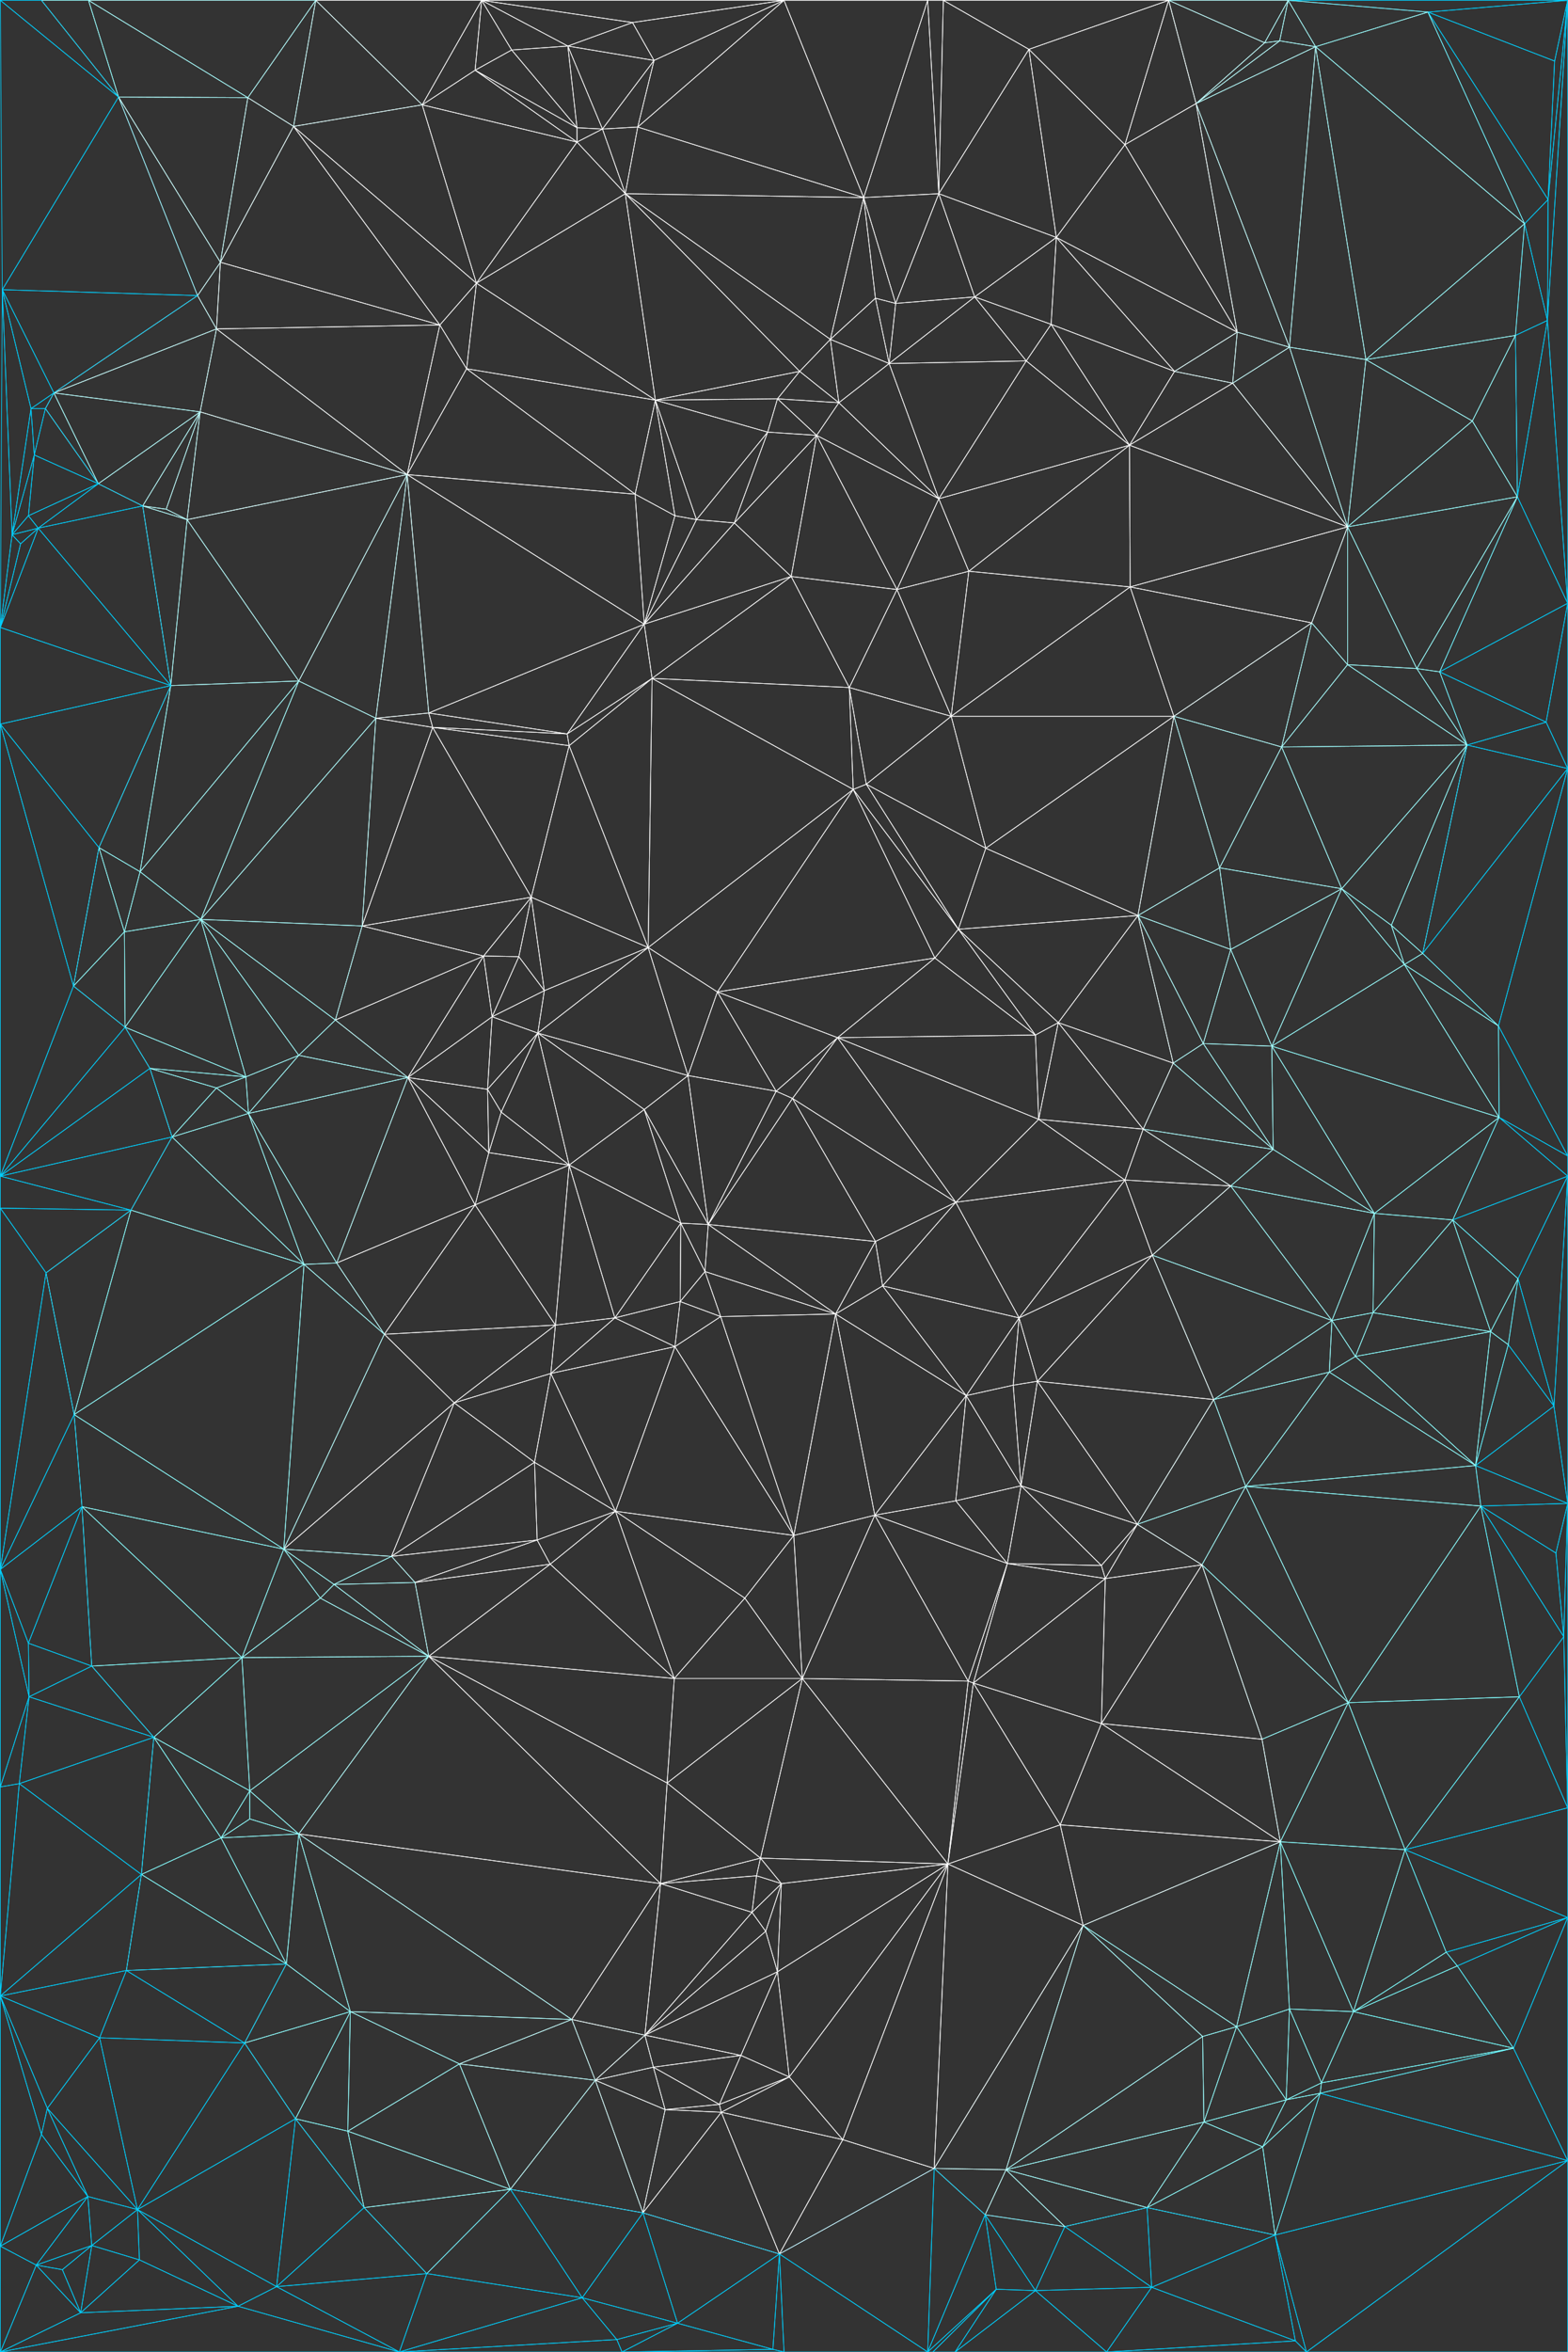 <svg id="f15edd6b-fd89-43ee-bb53-a6c6d9309628" data-name="f76ae11b-18b6-4655-b478-89ea2415c9ad" xmlns="http://www.w3.org/2000/svg" viewBox="0 0 2401 3601"><rect x="0" y="0" width="2401" height="3601" fill="#333333" stroke="none"/><title>background</title><polygon points="1444.5 0.5 1200.5 0.5 1420.5 0.5 1444.5 0.5" fill="none" stroke="#fff" stroke-linejoin="round"/><polygon points="2246.5 1140.5 2130.5 1416.5 2178.5 1459.5 2246.5 1140.5" fill="none" stroke="#92ffff" stroke-linejoin="round"/><polygon points="2323.5 760.5 2320.5 513.5 2254.5 644.5 2323.5 760.5" fill="none" stroke="#8fffff" stroke-linejoin="round"/><polygon points="2369.5 490.5 2320.5 513.5 2323.5 760.5 2369.5 490.5" fill="none" stroke="#00d0fe" stroke-linejoin="round"/><polygon points="2370.5 305.5 2186.5 18.5 2334.5 342.5 2370.5 305.5" fill="none" stroke="#00d0fe" stroke-linejoin="round"/><polygon points="2370.5 305.5 2334.5 342.5 2369.5 490.5 2370.5 305.5" fill="none" stroke="#00d0fe" stroke-linejoin="round"/><polygon points="2379.5 2152.5 2324.5 1957.5 2309.5 2058.5 2379.5 2152.5" fill="none" stroke="#00d0fe" stroke-linejoin="round"/><polygon points="2380.5 93.5 2186.5 18.5 2370.5 305.5 2380.5 93.5" fill="none" stroke="#00d0fe" stroke-linejoin="round"/><polygon points="2394.5 2505.5 2382.5 2377.5 2267.5 2305.5 2394.5 2505.5" fill="none" stroke="#00d0fe" stroke-linejoin="round"/><polygon points="2400.5 1769.5 2294.5 1570.5 2295.5 1710.5 2400.5 1769.5" fill="none" stroke="#00d0fe" stroke-linejoin="round"/><polygon points="2400.5 2935.5 2214.5 2988.5 2231.5 3009.5 2400.5 2935.5" fill="none" stroke="#00d0fe" stroke-linejoin="round"/><polygon points="2400.5 2935.5 2151.5 2831.5 2214.5 2988.5 2400.5 2935.5" fill="none" stroke="#00d0fe" stroke-linejoin="round"/><polygon points="2400.5 2935.5 2231.5 3009.5 2317.5 3135.5 2400.5 2935.5" fill="none" stroke="#00d0fe" stroke-linejoin="round"/><polygon points="2400.5 2301.5 2379.5 2152.5 2259.5 2243.5 2400.5 2301.5" fill="none" stroke="#00d0fe" stroke-linejoin="round"/><polygon points="2400.5 2301.5 2259.5 2243.5 2267.5 2305.5 2400.5 2301.5" fill="none" stroke="#00d0fe" stroke-linejoin="round"/><polygon points="2400.5 2301.5 2267.5 2305.5 2382.5 2377.5 2400.5 2301.5" fill="none" stroke="#00d0fe" stroke-linejoin="round"/><polygon points="2400.5 2301.5 2382.5 2377.5 2394.5 2505.5 2400.5 2301.5" fill="none" stroke="#00d0fe" stroke-linejoin="round"/><polygon points="2400.5 2767.5 2151.5 2831.5 2400.5 2935.5 2400.5 2767.5" fill="none" stroke="#00d0fe" stroke-linejoin="round"/><polygon points="2400.5 2767.5 2326.5 2597.5 2151.5 2831.5 2400.5 2767.5" fill="none" stroke="#00d0fe" stroke-linejoin="round"/><polygon points="2400.5 2767.5 2394.5 2505.5 2326.5 2597.5 2400.5 2767.5" fill="none" stroke="#00d0fe" stroke-linejoin="round"/><polygon points="2400.5 2767.5 2400.5 2301.5 2394.5 2505.5 2400.5 2767.5" fill="none" stroke="#00d0fe" stroke-linejoin="round"/><polygon points="2400.5 1176.5 2178.5 1459.5 2294.5 1570.5 2400.5 1176.5" fill="none" stroke="#00d0fe" stroke-linejoin="round"/><polygon points="2400.5 1176.5 2367.5 1105.5 2246.5 1140.5 2400.5 1176.5" fill="none" stroke="#00d0fe" stroke-linejoin="round"/><polygon points="2400.5 1176.5 2246.5 1140.5 2178.5 1459.5 2400.5 1176.5" fill="none" stroke="#00d0fe" stroke-linejoin="round"/><polygon points="2400.5 1176.5 2294.5 1570.5 2400.5 1769.5 2400.5 1176.5" fill="none" stroke="#00d0fe" stroke-linejoin="round"/><polygon points="2400.5 923.5 2204.5 1028.5 2367.5 1105.5 2400.5 923.5" fill="none" stroke="#00d0fe" stroke-linejoin="round"/><polygon points="2400.5 923.5 2323.5 760.5 2204.5 1028.5 2400.5 923.5" fill="none" stroke="#00d0fe" stroke-linejoin="round"/><polygon points="2400.5 923.5 2369.5 490.5 2323.5 760.5 2400.5 923.5" fill="none" stroke="#00d0fe" stroke-linejoin="round"/><polygon points="2400.5 923.5 2367.5 1105.5 2400.5 1176.5 2400.5 923.5" fill="none" stroke="#00d0fe" stroke-linejoin="round"/><polygon points="2400.5 3307.5 2317.5 3135.5 2021.5 3204.5 2400.5 3307.5" fill="none" stroke="#00d0fe" stroke-linejoin="round"/><polygon points="2400.5 3307.5 2021.5 3204.5 1952.5 3421.5 2400.5 3307.5" fill="none" stroke="#00d0fe" stroke-linejoin="round"/><polygon points="2400.5 3307.5 1952.5 3421.5 2000.5 3600.5 2400.5 3307.5" fill="none" stroke="#00d0fe" stroke-linejoin="round"/><polygon points="2400.5 3307.5 2400.5 2935.5 2317.5 3135.5 2400.5 3307.5" fill="none" stroke="#00d0fe" stroke-linejoin="round"/><polygon points="2400.5 3600.5 2400.5 3307.5 2000.5 3600.5 2400.5 3600.5" fill="none" stroke="#00d0fe" stroke-linejoin="round"/><polygon points="2400.5 1800.5 2224.5 1867.5 2324.5 1957.5 2400.5 1800.5" fill="none" stroke="#00d0fe" stroke-linejoin="round"/><polygon points="2400.5 1800.5 2400.5 1769.5 2295.5 1710.5 2400.5 1800.5" fill="none" stroke="#00d0fe" stroke-linejoin="round"/><polygon points="2400.5 1800.5 2295.5 1710.5 2224.5 1867.5 2400.5 1800.5" fill="none" stroke="#00d0fe" stroke-linejoin="round"/><polygon points="2400.5 1800.5 2324.5 1957.5 2379.5 2152.5 2400.5 1800.5" fill="none" stroke="#00d0fe" stroke-linejoin="round"/><polygon points="2400.5 1800.5 2379.5 2152.5 2400.5 2301.5 2400.5 1800.5" fill="none" stroke="#00d0fe" stroke-linejoin="round"/><polygon points="2400.5 0.5 1972.5 0.5 2186.5 18.5 2400.5 0.5" fill="none" stroke="#00d0fe" stroke-linejoin="round"/><polygon points="2400.5 0.5 2186.5 18.5 2380.5 93.5 2400.5 0.5" fill="none" stroke="#00d0fe" stroke-linejoin="round"/><polygon points="2400.5 0.5 2380.5 93.5 2370.5 305.5 2400.5 0.5" fill="none" stroke="#00d0fe" stroke-linejoin="round"/><polygon points="2400.5 0.5 2370.5 305.5 2369.5 490.5 2400.5 0.5" fill="none" stroke="#00d0fe" stroke-linejoin="round"/><polygon points="2400.5 0.5 2369.5 490.5 2400.5 923.5 2400.5 0.5" fill="none" stroke="#00d0fe" stroke-linejoin="round"/><polygon points="2369.5 490.5 2334.5 342.5 2320.5 513.5 2369.5 490.5" fill="none" stroke="#00d0fe" stroke-linejoin="round"/><polygon points="2394.5 2505.5 2267.5 2305.5 2326.5 2597.5 2394.5 2505.5" fill="none" stroke="#00d0fe" stroke-linejoin="round"/><polygon points="2379.5 2152.5 2309.5 2058.5 2259.5 2243.5 2379.5 2152.5" fill="none" stroke="#00d0fe" stroke-linejoin="round"/><polygon points="2324.5 1957.5 2282.5 2038.5 2309.5 2058.5 2324.5 1957.5" fill="none" stroke="#82ffff" stroke-linejoin="round"/><polygon points="2326.5 2597.5 2267.5 2305.5 2064.5 2606.5 2326.5 2597.5" fill="none" stroke="#82ffff" stroke-linejoin="round"/><polygon points="2367.5 1105.5 2204.5 1028.5 2246.5 1140.5 2367.5 1105.5" fill="none" stroke="#00d0fe" stroke-linejoin="round"/><polygon points="2323.5 760.5 2169.5 1023.5 2204.5 1028.5 2323.5 760.5" fill="none" stroke="#94ffff" stroke-linejoin="round"/><polygon points="2323.5 760.5 2063.5 806.5 2169.5 1023.5 2323.5 760.5" fill="none" stroke="#9affff" stroke-linejoin="round"/><polygon points="2334.5 342.5 2186.5 18.5 2014.5 71.5 2334.5 342.5" fill="none" stroke="#93ffff" stroke-linejoin="round"/><polygon points="2309.5 2058.5 2282.5 2038.5 2259.5 2243.5 2309.5 2058.5" fill="none" stroke="#82ffff" stroke-linejoin="round"/><polygon points="2317.5 3135.5 2023.5 3188.5 2021.5 3204.5 2317.5 3135.5" fill="none" stroke="#7bffff" stroke-linejoin="round"/><polygon points="2326.5 2597.5 2064.5 2606.5 2151.5 2831.5 2326.5 2597.5" fill="none" stroke="#82ffff" stroke-linejoin="round"/><polygon points="2334.5 342.5 2091.5 550.5 2320.5 513.5 2334.5 342.5" fill="none" stroke="#94ffff" stroke-linejoin="round"/><polygon points="2334.5 342.5 2014.5 71.5 2091.5 550.5 2334.5 342.5" fill="none" stroke="#9dffff" stroke-linejoin="round"/><polygon points="2246.5 1140.5 2054.5 1360.5 2130.5 1416.5 2246.5 1140.5" fill="none" stroke="#96ffff" stroke-linejoin="round"/><polygon points="2317.5 3135.5 2072.5 3079.5 2023.5 3188.5 2317.5 3135.5" fill="none" stroke="#7bffff" stroke-linejoin="round"/><polygon points="2324.5 1957.5 2224.5 1867.5 2282.5 2038.5 2324.5 1957.5" fill="none" stroke="#84ffff" stroke-linejoin="round"/><polygon points="2323.5 760.5 2254.5 644.5 2063.5 806.5 2323.5 760.5" fill="none" stroke="#98ffff" stroke-linejoin="round"/><polygon points="2282.5 2038.5 2075.5 2076.5 2259.5 2243.5 2282.5 2038.5" fill="none" stroke="#8ff" stroke-linejoin="round"/><polygon points="2320.5 513.5 2091.5 550.5 2254.5 644.5 2320.5 513.5" fill="none" stroke="#98ffff" stroke-linejoin="round"/><polygon points="2317.5 3135.5 2231.5 3009.5 2072.5 3079.5 2317.5 3135.5" fill="none" stroke="#78ffff" stroke-linejoin="round"/><polygon points="2091.5 550.5 2014.5 71.5 1974.5 531.5 2091.5 550.5" fill="none" stroke="#b1ffff" stroke-linejoin="round"/><polygon points="2295.5 1710.5 2294.5 1570.5 2150.5 1476.5 2295.5 1710.5" fill="none" stroke="#8affff" stroke-linejoin="round"/><polygon points="2282.5 2038.5 2224.5 1867.5 2102.5 2009.5 2282.5 2038.5" fill="none" stroke="#89ffff" stroke-linejoin="round"/><polygon points="2294.5 1570.5 2178.5 1459.5 2150.5 1476.5 2294.5 1570.5" fill="none" stroke="#8effff" stroke-linejoin="round"/><polygon points="2295.5 1710.5 2150.5 1476.5 1947.5 1601.5 2295.5 1710.5" fill="none" stroke="#93ffff" stroke-linejoin="round"/><polygon points="2295.5 1710.5 1947.5 1601.5 2104.5 1857.5 2295.5 1710.5" fill="none" stroke="#93ffff" stroke-linejoin="round"/><polygon points="2295.5 1710.5 2104.5 1857.5 2224.5 1867.5 2295.5 1710.5" fill="none" stroke="#8bffff" stroke-linejoin="round"/><polygon points="2104.5 1857.5 1947.5 1601.5 1949.5 1759.5 2104.5 1857.5" fill="none" stroke="#9cffff" stroke-linejoin="round"/><polygon points="2267.5 2305.5 1907.5 2275.5 2064.5 2606.5 2267.5 2305.5" fill="none" stroke="#8effff" stroke-linejoin="round"/><polygon points="2282.5 2038.5 2102.5 2009.5 2075.5 2076.5 2282.5 2038.5" fill="none" stroke="#8cffff" stroke-linejoin="round"/><polygon points="2267.5 2305.5 2259.5 2243.5 1907.5 2275.5 2267.5 2305.5" fill="none" stroke="#8bffff" stroke-linejoin="round"/><polygon points="2246.5 1140.5 1962.5 1143.5 2054.5 1360.5 2246.5 1140.5" fill="none" stroke="#9dffff" stroke-linejoin="round"/><polygon points="2254.5 644.5 2091.5 550.5 2063.5 806.5 2254.5 644.5" fill="none" stroke="#a3ffff" stroke-linejoin="round"/><polygon points="2259.5 2243.5 2035.5 2100.5 1907.5 2275.5 2259.5 2243.5" fill="none" stroke="#92ffff" stroke-linejoin="round"/><polygon points="2259.5 2243.5 2075.5 2076.5 2035.5 2100.5 2259.5 2243.5" fill="none" stroke="#8effff" stroke-linejoin="round"/><polygon points="2000.5 3600.5 1952.5 3421.5 1983.5 3583.5 2000.5 3600.5" fill="none" stroke="#00d0fe" stroke-linejoin="round"/><polygon points="2246.5 1140.5 2204.5 1028.5 2169.5 1023.5 2246.5 1140.5" fill="none" stroke="#95ffff" stroke-linejoin="round"/><polygon points="2224.5 1867.5 2104.5 1857.5 2102.5 2009.5 2224.5 1867.5" fill="none" stroke="#8fffff" stroke-linejoin="round"/><polygon points="2246.5 1140.5 2169.5 1023.5 2063.5 1017.5 2246.5 1140.5" fill="none" stroke="#9ff" stroke-linejoin="round"/><polygon points="2246.5 1140.5 2063.5 1017.5 1962.5 1143.5 2246.5 1140.5" fill="none" stroke="#9fffff" stroke-linejoin="round"/><polygon points="2014.5 71.5 1831.5 158.5 1974.5 531.5 2014.5 71.5" fill="none" stroke="#bdffff" stroke-linejoin="round"/><polygon points="2063.5 806.5 2008.5 953.5 2063.5 1017.5 2063.5 806.5" fill="none" stroke="#aff" stroke-linejoin="round"/><polygon points="2169.5 1023.5 2063.5 806.5 2063.5 1017.5 2169.5 1023.5" fill="none" stroke="#a2ffff" stroke-linejoin="round"/><polygon points="2231.5 3009.5 2214.5 2988.5 2072.5 3079.5 2231.5 3009.5" fill="none" stroke="#7cffff" stroke-linejoin="round"/><polygon points="1974.5 531.5 1831.5 158.5 1894.5 508.5 1974.5 531.5" fill="none" stroke="#caffff" stroke-linejoin="round"/><polygon points="2064.5 2606.5 1907.5 2275.5 1840.5 2395.5 2064.5 2606.5" fill="none" stroke="#9bffff" stroke-linejoin="round"/><polygon points="2214.5 2988.5 2151.5 2831.5 2072.5 3079.5 2214.5 2988.5" fill="none" stroke="#7fffff" stroke-linejoin="round"/><polygon points="2021.5 3204.5 1933.5 3286.5 1952.5 3421.5 2021.5 3204.5" fill="none" stroke="#83ffff" stroke-linejoin="round"/><polygon points="2151.5 2831.5 1960.5 2819.5 2072.5 3079.5 2151.5 2831.5" fill="none" stroke="#87ffff" stroke-linejoin="round"/><polygon points="2151.5 2831.5 2064.5 2606.5 1960.5 2819.5 2151.5 2831.5" fill="none" stroke="#8bffff" stroke-linejoin="round"/><polygon points="2186.5 18.5 1972.5 0.5 2014.5 71.5 2186.5 18.5" fill="none" stroke="#9dffff" stroke-linejoin="round"/><polygon points="2178.5 1459.5 2130.5 1416.5 2150.5 1476.5 2178.5 1459.5" fill="none" stroke="#93ffff" stroke-linejoin="round"/><polygon points="2072.5 3079.5 1960.5 2819.5 1974.5 3075.5 2072.5 3079.5" fill="none" stroke="#8bffff" stroke-linejoin="round"/><polygon points="2064.5 2606.5 1932.5 2662.5 1960.5 2819.5 2064.5 2606.5" fill="none" stroke="#93ffff" stroke-linejoin="round"/><polygon points="2091.5 550.5 1974.5 531.5 2063.5 806.5 2091.5 550.5" fill="none" stroke="#b1ffff" stroke-linejoin="round"/><polygon points="2150.5 1476.5 2130.5 1416.5 2054.5 1360.5 2150.5 1476.5" fill="none" stroke="#97ffff" stroke-linejoin="round"/><polygon points="2150.5 1476.5 2054.5 1360.5 1947.5 1601.5 2150.5 1476.5" fill="none" stroke="#9bffff" stroke-linejoin="round"/><polygon points="2054.5 1360.5 1884.5 1453.5 1947.5 1601.5 2054.5 1360.5" fill="none" stroke="#a4ffff" stroke-linejoin="round"/><polygon points="2063.5 806.5 1974.5 531.5 1887.5 586.5 2063.5 806.5" fill="none" stroke="#beffff" stroke-linejoin="round"/><polygon points="2104.5 1857.5 2039.5 2021.5 2102.5 2009.5 2104.5 1857.5" fill="none" stroke="#93ffff" stroke-linejoin="round"/><polygon points="2014.5 71.5 1959.5 62.5 1831.5 158.5 2014.5 71.5" fill="none" stroke="#b5ffff" stroke-linejoin="round"/><polygon points="2102.5 2009.5 2039.5 2021.5 2075.5 2076.5 2102.5 2009.5" fill="none" stroke="#93ffff" stroke-linejoin="round"/><polygon points="2104.5 1857.5 1884.5 1815.5 2039.5 2021.5 2104.5 1857.5" fill="none" stroke="#9affff" stroke-linejoin="round"/><polygon points="2104.5 1857.5 1949.5 1759.5 1884.5 1815.5 2104.5 1857.5" fill="none" stroke="#9effff" stroke-linejoin="round"/><polygon points="1959.5 62.5 1936.5 65.5 1831.5 158.5 1959.5 62.5" fill="none" stroke="#bff" stroke-linejoin="round"/><polygon points="2054.5 1360.5 1962.5 1143.5 1867.5 1328.5 2054.5 1360.5" fill="none" stroke="#a8ffff" stroke-linejoin="round"/><polygon points="2064.5 2606.5 1840.5 2395.5 1932.5 2662.5 2064.5 2606.5" fill="none" stroke="#9ff" stroke-linejoin="round"/><polygon points="2021.5 3204.5 1969.5 3214.5 1933.5 3286.5 2021.5 3204.5" fill="none" stroke="#85ffff" stroke-linejoin="round"/><polygon points="2072.5 3079.5 1974.5 3075.5 2023.5 3188.5 2072.5 3079.5" fill="none" stroke="#85ffff" stroke-linejoin="round"/><polygon points="2075.5 2076.5 2039.5 2021.5 2035.5 2100.5 2075.5 2076.5" fill="none" stroke="#95ffff" stroke-linejoin="round"/><polygon points="2035.5 2100.5 1858.5 2142.5 1907.5 2275.5 2035.5 2100.5" fill="none" stroke="#9fffff" stroke-linejoin="round"/><polygon points="2063.5 1017.5 2008.5 953.5 1962.5 1143.5 2063.5 1017.5" fill="none" stroke="#aff" stroke-linejoin="round"/><polygon points="2063.5 806.5 1887.5 586.5 1729.5 681.5 2063.5 806.5" fill="none" stroke="#fff" stroke-linejoin="round"/><polygon points="2063.5 806.5 1730.5 898.5 2008.5 953.5 2063.5 806.5" fill="none" stroke="#fff" stroke-linejoin="round"/><polygon points="2063.5 806.5 1729.5 681.5 1730.5 898.5 2063.5 806.5" fill="none" stroke="#fff" stroke-linejoin="round"/><polygon points="2000.5 3600.5 1983.5 3583.5 1694.5 3600.5 2000.5 3600.5" fill="none" stroke="#00d0fe" stroke-linejoin="round"/><polygon points="2054.5 1360.5 1867.5 1328.5 1884.5 1453.5 2054.5 1360.5" fill="none" stroke="#a8ffff" stroke-linejoin="round"/><polygon points="2039.5 2021.5 1884.5 1815.5 1764.5 1921.5 2039.5 2021.5" fill="none" stroke="#a5ffff" stroke-linejoin="round"/><polygon points="2039.5 2021.5 1858.5 2142.5 2035.5 2100.5 2039.5 2021.5" fill="none" stroke="#9bffff" stroke-linejoin="round"/><polygon points="2039.5 2021.5 1764.5 1921.5 1858.5 2142.5 2039.5 2021.5" fill="none" stroke="#a5ffff" stroke-linejoin="round"/><polygon points="1894.5 508.5 1831.5 158.5 1722.5 221.5 1894.5 508.5" fill="none" stroke="#fff" stroke-linejoin="round"/><polygon points="1974.5 3075.5 1960.5 2819.5 1893.5 3102.5 1974.5 3075.5" fill="none" stroke="#90ffff" stroke-linejoin="round"/><polygon points="2023.5 3188.5 1974.5 3075.5 1969.5 3214.5 2023.5 3188.5" fill="none" stroke="#87ffff" stroke-linejoin="round"/><polygon points="1974.5 3075.5 1893.5 3102.5 1969.5 3214.5 1974.5 3075.5" fill="none" stroke="#8cffff" stroke-linejoin="round"/><polygon points="2008.5 953.5 1797.5 1096.5 1962.5 1143.5 2008.5 953.5" fill="none" stroke="#b3ffff" stroke-linejoin="round"/><polygon points="2014.5 71.5 1972.5 0.5 1959.5 62.5 2014.5 71.5" fill="none" stroke="#a9ffff" stroke-linejoin="round"/><polygon points="2023.5 3188.5 1969.5 3214.5 2021.5 3204.5 2023.5 3188.5" fill="none" stroke="#84ffff" stroke-linejoin="round"/><polygon points="2008.5 953.5 1730.5 898.5 1797.5 1096.5 2008.5 953.5" fill="none" stroke="#fff" stroke-linejoin="round"/><polygon points="1960.5 2819.5 1658.5 2947.5 1893.5 3102.5 1960.5 2819.5" fill="none" stroke="#9effff" stroke-linejoin="round"/><polygon points="1983.5 3583.5 1952.5 3421.5 1763.5 3501.5 1983.5 3583.5" fill="none" stroke="#00d0fe" stroke-linejoin="round"/><polygon points="1893.5 3102.5 1658.5 2947.5 1841.5 3117.5 1893.5 3102.5" fill="none" stroke="#a0ffff" stroke-linejoin="round"/><polygon points="1949.5 1759.5 1947.5 1601.5 1842.5 1597.5 1949.5 1759.5" fill="none" stroke="#a6ffff" stroke-linejoin="round"/><polygon points="1983.5 3583.5 1763.5 3501.5 1694.5 3600.5 1983.5 3583.5" fill="none" stroke="#00d0fe" stroke-linejoin="round"/><polygon points="1932.5 2662.5 1840.5 2395.5 1686.5 2638.5 1932.5 2662.5" fill="none" stroke="#fff" stroke-linejoin="round"/><polygon points="1947.5 1601.5 1884.5 1453.5 1842.5 1597.5 1947.5 1601.5" fill="none" stroke="#aff" stroke-linejoin="round"/><polygon points="1962.5 1143.5 1797.5 1096.5 1867.5 1328.5 1962.5 1143.5" fill="none" stroke="#b3ffff" stroke-linejoin="round"/><polygon points="1969.5 3214.5 1893.5 3102.5 1843.5 3248.5 1969.5 3214.5" fill="none" stroke="#8effff" stroke-linejoin="round"/><polygon points="1972.5 0.5 1936.5 65.5 1959.5 62.5 1972.5 0.5" fill="none" stroke="#aeffff" stroke-linejoin="round"/><polygon points="1974.5 531.5 1894.5 508.5 1887.5 586.5 1974.5 531.5" fill="none" stroke="#caffff" stroke-linejoin="round"/><polygon points="1949.5 1759.5 1842.5 1597.5 1796.5 1627.5 1949.5 1759.5" fill="none" stroke="#abffff" stroke-linejoin="round"/><polygon points="1972.5 0.5 1789.5 0.5 1936.5 65.5 1972.5 0.5" fill="none" stroke="#b7ffff" stroke-linejoin="round"/><polygon points="1969.5 3214.5 1843.5 3248.5 1933.5 3286.5 1969.5 3214.5" fill="none" stroke="#8affff" stroke-linejoin="round"/><polygon points="1893.5 3102.5 1841.5 3117.5 1843.5 3248.5 1893.5 3102.5" fill="none" stroke="#94ffff" stroke-linejoin="round"/><polygon points="1952.5 3421.5 1933.5 3286.5 1756.5 3379.5 1952.5 3421.5" fill="none" stroke="#8ff" stroke-linejoin="round"/><polygon points="1960.5 2819.5 1932.5 2662.5 1686.5 2638.5 1960.5 2819.5" fill="none" stroke="#fff" stroke-linejoin="round"/><polygon points="1960.5 2819.5 1686.5 2638.5 1623.5 2793.5 1960.5 2819.5" fill="none" stroke="#fff" stroke-linejoin="round"/><polygon points="1960.5 2819.5 1623.5 2793.5 1658.5 2947.5 1960.5 2819.5" fill="none" stroke="#fff" stroke-linejoin="round"/><polygon points="1949.5 1759.5 1750.5 1728.5 1884.5 1815.5 1949.5 1759.5" fill="none" stroke="#aff" stroke-linejoin="round"/><polygon points="1949.5 1759.5 1796.5 1627.5 1750.5 1728.5 1949.5 1759.5" fill="none" stroke="#aeffff" stroke-linejoin="round"/><polygon points="1894.5 508.5 1722.5 221.5 1617.5 363.5 1894.5 508.5" fill="none" stroke="#fff" stroke-linejoin="round"/><polygon points="1933.5 3286.5 1843.5 3248.5 1756.5 3379.5 1933.5 3286.5" fill="none" stroke="#8fffff" stroke-linejoin="round"/><polygon points="1952.5 3421.5 1756.5 3379.5 1763.5 3501.5 1952.5 3421.5" fill="none" stroke="#00d0fe" stroke-linejoin="round"/><polygon points="1936.5 65.5 1789.5 0.5 1831.5 158.5 1936.5 65.5" fill="none" stroke="#c6ffff" stroke-linejoin="round"/><polygon points="1840.5 2395.5 1692.5 2416.5 1686.5 2638.5 1840.5 2395.5" fill="none" stroke="#fff" stroke-linejoin="round"/><polygon points="1887.5 586.5 1798.5 568.5 1729.5 681.5 1887.5 586.5" fill="none" stroke="#fff" stroke-linejoin="round"/><polygon points="1894.5 508.5 1617.5 363.5 1798.5 568.5 1894.5 508.5" fill="none" stroke="#fff" stroke-linejoin="round"/><polygon points="1907.5 2275.5 1858.5 2142.5 1741.5 2333.5 1907.5 2275.5" fill="none" stroke="#a8ffff" stroke-linejoin="round"/><polygon points="1907.5 2275.5 1741.5 2333.5 1840.5 2395.5 1907.5 2275.5" fill="none" stroke="#a8ffff" stroke-linejoin="round"/><polygon points="1884.5 1453.5 1867.5 1328.5 1742.5 1401.5 1884.5 1453.5" fill="none" stroke="#b3ffff" stroke-linejoin="round"/><polygon points="1884.5 1453.5 1742.5 1401.5 1842.5 1597.5 1884.5 1453.5" fill="none" stroke="#b2ffff" stroke-linejoin="round"/><polygon points="1894.5 508.5 1798.5 568.5 1887.5 586.5 1894.5 508.5" fill="none" stroke="#d9ffff" stroke-linejoin="round"/><polygon points="1867.5 1328.5 1797.5 1096.5 1742.5 1401.5 1867.5 1328.5" fill="none" stroke="#b9ffff" stroke-linejoin="round"/><polygon points="1884.5 1815.5 1722.5 1806.5 1764.5 1921.5 1884.5 1815.5" fill="none" stroke="#fff" stroke-linejoin="round"/><polygon points="1884.5 1815.5 1750.5 1728.5 1722.5 1806.5 1884.5 1815.5" fill="none" stroke="#fff" stroke-linejoin="round"/><polygon points="1798.5 568.5 1617.5 363.5 1609.5 496.5 1798.5 568.5" fill="none" stroke="#fff" stroke-linejoin="round"/><polygon points="1842.5 1597.5 1742.5 1401.5 1796.5 1627.5 1842.5 1597.5" fill="none" stroke="#b5ffff" stroke-linejoin="round"/><polygon points="1858.5 2142.5 1764.5 1921.5 1588.5 2114.5 1858.5 2142.5" fill="none" stroke="#fff" stroke-linejoin="round"/><polygon points="1797.5 1096.5 1509.5 1298.5 1742.5 1401.5 1797.5 1096.5" fill="none" stroke="#fff" stroke-linejoin="round"/><polygon points="1858.5 2142.5 1588.5 2114.5 1741.5 2333.5 1858.5 2142.5" fill="none" stroke="#fff" stroke-linejoin="round"/><polygon points="1789.5 0.5 1444.5 0.5 1575.5 75.5 1789.5 0.5" fill="none" stroke="#fff" stroke-linejoin="round"/><polygon points="1796.5 1627.5 1742.5 1401.5 1620.5 1565.5 1796.5 1627.5" fill="none" stroke="#fff" stroke-linejoin="round"/><polygon points="1831.5 158.5 1789.5 0.5 1722.5 221.5 1831.5 158.5" fill="none" stroke="#fff" stroke-linejoin="round"/><polygon points="1843.5 3248.5 1841.5 3117.5 1540.5 3321.5 1843.5 3248.5" fill="none" stroke="#a0ffff" stroke-linejoin="round"/><polygon points="1843.5 3248.5 1540.5 3321.5 1756.5 3379.5 1843.5 3248.5" fill="none" stroke="#9fffff" stroke-linejoin="round"/><polygon points="1841.5 3117.5 1658.5 2947.5 1540.5 3321.5 1841.5 3117.5" fill="none" stroke="#b0ffff" stroke-linejoin="round"/><polygon points="1840.5 2395.5 1741.5 2333.5 1692.5 2416.5 1840.5 2395.5" fill="none" stroke="#fff" stroke-linejoin="round"/><polygon points="1741.5 2333.5 1588.5 2114.5 1563.5 2274.5 1741.5 2333.5" fill="none" stroke="#fff" stroke-linejoin="round"/><polygon points="1741.5 2333.5 1686.5 2396.5 1692.5 2416.5 1741.5 2333.5" fill="none" stroke="#fff" stroke-linejoin="round"/><polygon points="1756.5 3379.5 1540.5 3321.5 1630.5 3408.5 1756.5 3379.5" fill="none" stroke="#a6ffff" stroke-linejoin="round"/><polygon points="1764.5 1921.5 1560.5 2017.5 1588.5 2114.5 1764.5 1921.5" fill="none" stroke="#fff" stroke-linejoin="round"/><polygon points="1789.5 0.5 1575.5 75.5 1722.5 221.5 1789.5 0.5" fill="none" stroke="#fff" stroke-linejoin="round"/><polygon points="1797.5 1096.5 1730.5 898.5 1456.5 1096.5 1797.5 1096.5" fill="none" stroke="#fff" stroke-linejoin="round"/><polygon points="1797.5 1096.5 1456.5 1096.5 1509.5 1298.5 1797.5 1096.5" fill="none" stroke="#fff" stroke-linejoin="round"/><polygon points="1798.5 568.5 1609.5 496.5 1729.5 681.5 1798.5 568.5" fill="none" stroke="#fff" stroke-linejoin="round"/><polygon points="1796.5 1627.5 1620.5 1565.5 1750.5 1728.5 1796.5 1627.5" fill="none" stroke="#fff" stroke-linejoin="round"/><polygon points="1200.5 0.5 737.5 0.5 968.5 34.5 1200.5 0.5" fill="none" stroke="#fff" stroke-linejoin="round"/><polygon points="1729.5 681.5 1609.5 496.5 1571.5 552.5 1729.5 681.5" fill="none" stroke="#fff" stroke-linejoin="round"/><polygon points="1730.5 898.5 1729.5 681.5 1483.5 874.5 1730.5 898.5" fill="none" stroke="#fff" stroke-linejoin="round"/><polygon points="1730.5 898.5 1483.5 874.5 1456.5 1096.5 1730.5 898.5" fill="none" stroke="#fff" stroke-linejoin="round"/><polygon points="1750.5 1728.5 1620.5 1565.5 1590.5 1713.5 1750.5 1728.5" fill="none" stroke="#fff" stroke-linejoin="round"/><polygon points="1763.5 3501.5 1585.5 3506.5 1694.5 3600.5 1763.5 3501.5" fill="none" stroke="#00d0fe" stroke-linejoin="round"/><polygon points="1763.5 3501.5 1630.5 3408.5 1585.5 3506.5 1763.5 3501.5" fill="none" stroke="#00d0fe" stroke-linejoin="round"/><polygon points="1763.5 3501.5 1756.5 3379.5 1630.5 3408.5 1763.5 3501.5" fill="none" stroke="#00d0fe" stroke-linejoin="round"/><polygon points="1764.5 1921.5 1722.5 1806.5 1560.5 2017.5 1764.5 1921.5" fill="none" stroke="#fff" stroke-linejoin="round"/><polygon points="1729.5 681.5 1437.5 763.5 1483.5 874.5 1729.5 681.5" fill="none" stroke="#fff" stroke-linejoin="round"/><polygon points="1750.5 1728.5 1590.5 1713.5 1722.5 1806.5 1750.5 1728.5" fill="none" stroke="#fff" stroke-linejoin="round"/><polygon points="1692.5 2416.5 1490.5 2576.5 1686.5 2638.5 1692.5 2416.5" fill="none" stroke="#fff" stroke-linejoin="round"/><polygon points="1722.5 1806.5 1463.5 1840.5 1560.5 2017.5 1722.5 1806.5" fill="none" stroke="#fff" stroke-linejoin="round"/><polygon points="1741.5 2333.5 1563.5 2274.5 1686.5 2396.5 1741.5 2333.5" fill="none" stroke="#fff" stroke-linejoin="round"/><polygon points="1742.5 1401.5 1467.5 1422.5 1620.5 1565.5 1742.5 1401.5" fill="none" stroke="#fff" stroke-linejoin="round"/><polygon points="1742.5 1401.5 1509.5 1298.5 1467.5 1422.5 1742.5 1401.5" fill="none" stroke="#fff" stroke-linejoin="round"/><polygon points="1729.5 681.5 1571.5 552.5 1437.5 763.5 1729.5 681.5" fill="none" stroke="#fff" stroke-linejoin="round"/><polygon points="1692.5 2416.5 1542.5 2393.5 1490.5 2576.5 1692.5 2416.5" fill="none" stroke="#fff" stroke-linejoin="round"/><polygon points="1620.5 1565.5 1585.5 1584.5 1590.5 1713.5 1620.5 1565.5" fill="none" stroke="#fff" stroke-linejoin="round"/><polygon points="1722.5 1806.5 1590.5 1713.5 1463.5 1840.5 1722.5 1806.5" fill="none" stroke="#fff" stroke-linejoin="round"/><polygon points="1722.5 221.5 1575.5 75.5 1617.5 363.5 1722.5 221.5" fill="none" stroke="#fff" stroke-linejoin="round"/><polygon points="1617.5 363.5 1575.5 75.5 1437.5 296.5 1617.5 363.5" fill="none" stroke="#fff" stroke-linejoin="round"/><polygon points="1658.5 2947.5 1430.5 3319.5 1540.5 3321.5 1658.5 2947.5" fill="none" stroke="#caffff" stroke-linejoin="round"/><polygon points="1658.5 2947.5 1451.5 2853.5 1430.5 3319.5 1658.5 2947.5" fill="none" stroke="#fff" stroke-linejoin="round"/><polygon points="1686.5 2396.5 1563.5 2274.5 1542.5 2393.5 1686.5 2396.5" fill="none" stroke="#fff" stroke-linejoin="round"/><polygon points="1694.5 3600.5 1585.5 3506.5 1462.5 3600.5 1694.5 3600.5" fill="none" stroke="#00d0fe" stroke-linejoin="round"/><polygon points="1686.5 2638.5 1490.5 2576.5 1623.5 2793.5 1686.5 2638.5" fill="none" stroke="#fff" stroke-linejoin="round"/><polygon points="1692.5 2416.5 1686.5 2396.5 1542.5 2393.5 1692.5 2416.5" fill="none" stroke="#fff" stroke-linejoin="round"/><polygon points="1451.5 2853.5 1290.5 3275.5 1430.5 3319.5 1451.5 2853.5" fill="none" stroke="#fff" stroke-linejoin="round"/><polygon points="1588.5 2114.5 1551.5 2120.5 1563.5 2274.5 1588.5 2114.5" fill="none" stroke="#fff" stroke-linejoin="round"/><polygon points="1620.5 1565.5 1467.5 1422.5 1585.5 1584.5 1620.5 1565.5" fill="none" stroke="#fff" stroke-linejoin="round"/><polygon points="1658.5 2947.5 1623.5 2793.5 1451.5 2853.5 1658.5 2947.5" fill="none" stroke="#fff" stroke-linejoin="round"/><polygon points="1451.5 2853.5 1208.5 3179.5 1290.5 3275.5 1451.5 2853.5" fill="none" stroke="#fff" stroke-linejoin="round"/><polygon points="1451.5 2853.5 1190.5 3018.5 1208.5 3179.5 1451.5 2853.5" fill="none" stroke="#fff" stroke-linejoin="round"/><polygon points="1585.5 3506.5 1525.5 3504.5 1462.5 3600.5 1585.5 3506.5" fill="none" stroke="#00d0fe" stroke-linejoin="round"/><polygon points="1617.5 363.5 1492.5 454.5 1609.5 496.5 1617.5 363.5" fill="none" stroke="#fff" stroke-linejoin="round"/><polygon points="1623.5 2793.5 1490.5 2576.5 1451.5 2853.5 1623.5 2793.5" fill="none" stroke="#fff" stroke-linejoin="round"/><polygon points="1630.5 3408.5 1508.5 3390.5 1585.5 3506.5 1630.5 3408.5" fill="none" stroke="#00d0fe" stroke-linejoin="round"/><polygon points="1630.5 3408.5 1540.5 3321.5 1508.5 3390.5 1630.5 3408.5" fill="none" stroke="#b5ffff" stroke-linejoin="round"/><polygon points="1585.5 3506.5 1508.5 3390.5 1525.5 3504.5 1585.5 3506.5" fill="none" stroke="#00d0fe" stroke-linejoin="round"/><polygon points="1585.5 1584.5 1467.5 1422.5 1431.5 1466.5 1585.5 1584.5" fill="none" stroke="#fff" stroke-linejoin="round"/><polygon points="1200.5 3600.5 1183.5 3596.5 952.5 3600.5 1200.5 3600.5" fill="none" stroke="#00d0fe" stroke-linejoin="round"/><polygon points="1542.5 2393.5 1482.5 2573.5 1490.5 2576.5 1542.5 2393.5" fill="none" stroke="#fff" stroke-linejoin="round"/><polygon points="1617.5 363.5 1437.5 296.5 1492.5 454.5 1617.5 363.5" fill="none" stroke="#fff" stroke-linejoin="round"/><polygon points="1563.5 2274.5 1551.5 2120.5 1479.5 2136.5 1563.5 2274.5" fill="none" stroke="#fff" stroke-linejoin="round"/><polygon points="1588.5 2114.5 1560.5 2017.5 1551.5 2120.5 1588.5 2114.5" fill="none" stroke="#fff" stroke-linejoin="round"/><polygon points="1609.5 496.5 1492.5 454.5 1571.5 552.5 1609.5 496.5" fill="none" stroke="#fff" stroke-linejoin="round"/><polygon points="1563.5 2274.5 1463.5 2297.5 1542.5 2393.5 1563.5 2274.5" fill="none" stroke="#fff" stroke-linejoin="round"/><polygon points="1571.5 552.5 1361.5 556.5 1437.5 763.5 1571.5 552.5" fill="none" stroke="#fff" stroke-linejoin="round"/><polygon points="1575.5 75.5 1444.5 0.5 1437.5 296.5 1575.5 75.5" fill="none" stroke="#fff" stroke-linejoin="round"/><polygon points="1590.5 1713.5 1585.5 1584.5 1282.5 1588.5 1590.5 1713.5" fill="none" stroke="#fff" stroke-linejoin="round"/><polygon points="1590.5 1713.5 1282.5 1588.5 1463.5 1840.5 1590.5 1713.5" fill="none" stroke="#fff" stroke-linejoin="round"/><polygon points="1585.5 1584.5 1431.5 1466.5 1282.5 1588.5 1585.5 1584.5" fill="none" stroke="#fff" stroke-linejoin="round"/><polygon points="1444.5 0.5 1420.5 0.5 1437.5 296.5 1444.5 0.5" fill="none" stroke="#fff" stroke-linejoin="round"/><polygon points="1490.5 2576.5 1482.5 2573.5 1451.5 2853.5 1490.5 2576.5" fill="none" stroke="#fff" stroke-linejoin="round"/><polygon points="1560.5 2017.5 1479.5 2136.5 1551.5 2120.5 1560.5 2017.5" fill="none" stroke="#fff" stroke-linejoin="round"/><polygon points="1560.5 2017.5 1463.5 1840.5 1351.5 1968.5 1560.5 2017.5" fill="none" stroke="#fff" stroke-linejoin="round"/><polygon points="1563.5 2274.5 1479.5 2136.5 1463.5 2297.5 1563.5 2274.5" fill="none" stroke="#fff" stroke-linejoin="round"/><polygon points="1571.5 552.5 1492.5 454.5 1361.5 556.5 1571.5 552.5" fill="none" stroke="#fff" stroke-linejoin="round"/><polygon points="1483.5 874.5 1373.5 902.5 1456.5 1096.5 1483.5 874.5" fill="none" stroke="#fff" stroke-linejoin="round"/><polygon points="1560.5 2017.5 1351.5 1968.5 1479.5 2136.5 1560.5 2017.5" fill="none" stroke="#fff" stroke-linejoin="round"/><polygon points="1509.5 1298.5 1456.5 1096.5 1326.5 1200.5 1509.5 1298.5" fill="none" stroke="#fff" stroke-linejoin="round"/><polygon points="1542.5 2393.5 1339.5 2319.5 1482.5 2573.5 1542.5 2393.5" fill="none" stroke="#fff" stroke-linejoin="round"/><polygon points="1540.5 3321.5 1430.5 3319.5 1508.5 3390.5 1540.5 3321.5" fill="none" stroke="#caffff" stroke-linejoin="round"/><polygon points="1542.5 2393.5 1463.5 2297.5 1339.5 2319.5 1542.5 2393.5" fill="none" stroke="#fff" stroke-linejoin="round"/><polygon points="1437.5 296.5 1420.5 0.5 1322.5 302.5 1437.5 296.5" fill="none" stroke="#fff" stroke-linejoin="round"/><polygon points="1482.5 2573.5 1228.5 2569.5 1451.5 2853.5 1482.5 2573.5" fill="none" stroke="#fff" stroke-linejoin="round"/><polygon points="1525.5 3504.5 1508.5 3390.5 1420.5 3600.5 1525.5 3504.5" fill="none" stroke="#00d0fe" stroke-linejoin="round"/><polygon points="1525.5 3504.5 1420.5 3600.5 1428.5 3600.5 1525.5 3504.5" fill="none" stroke="#00d0fe" stroke-linejoin="round"/><polygon points="1525.5 3504.5 1428.5 3600.5 1462.5 3600.5 1525.5 3504.5" fill="none" stroke="#00d0fe" stroke-linejoin="round"/><polygon points="1430.5 3319.5 1193.5 3450.5 1420.5 3600.5 1430.5 3319.5" fill="none" stroke="#00d0fe" stroke-linejoin="round"/><polygon points="1463.5 1840.5 1282.5 1588.5 1213.5 1681.5 1463.5 1840.5" fill="none" stroke="#fff" stroke-linejoin="round"/><polygon points="1463.5 1840.5 1340.5 1900.5 1351.5 1968.5 1463.5 1840.5" fill="none" stroke="#fff" stroke-linejoin="round"/><polygon points="1482.5 2573.5 1339.5 2319.5 1228.5 2569.5 1482.5 2573.5" fill="none" stroke="#fff" stroke-linejoin="round"/><polygon points="1492.5 454.5 1437.5 296.5 1371.5 464.5 1492.5 454.5" fill="none" stroke="#fff" stroke-linejoin="round"/><polygon points="1492.5 454.5 1371.5 464.5 1361.5 556.5 1492.5 454.5" fill="none" stroke="#fff" stroke-linejoin="round"/><polygon points="1508.5 3390.5 1430.5 3319.5 1420.5 3600.5 1508.5 3390.5" fill="none" stroke="#00d0fe" stroke-linejoin="round"/><polygon points="1509.5 1298.5 1326.5 1200.5 1467.5 1422.5 1509.5 1298.5" fill="none" stroke="#fff" stroke-linejoin="round"/><polygon points="1437.5 763.5 1361.5 556.5 1284.5 616.5 1437.5 763.5" fill="none" stroke="#fff" stroke-linejoin="round"/><polygon points="1451.5 2853.5 1228.5 2569.5 1164.5 2844.5 1451.5 2853.5" fill="none" stroke="#fff" stroke-linejoin="round"/><polygon points="1456.5 1096.5 1373.5 902.5 1300.5 1052.5 1456.5 1096.5" fill="none" stroke="#fff" stroke-linejoin="round"/><polygon points="1463.5 1840.5 1213.5 1681.5 1340.5 1900.5 1463.5 1840.5" fill="none" stroke="#fff" stroke-linejoin="round"/><polygon points="1467.5 1422.5 1326.5 1200.5 1306.5 1208.5 1467.5 1422.5" fill="none" stroke="#fff" stroke-linejoin="round"/><polygon points="1479.5 2136.5 1339.5 2319.5 1463.5 2297.5 1479.5 2136.5" fill="none" stroke="#fff" stroke-linejoin="round"/><polygon points="1483.5 874.5 1437.5 763.5 1373.5 902.5 1483.5 874.5" fill="none" stroke="#fff" stroke-linejoin="round"/><polygon points="1451.5 2853.5 1196.5 2883.5 1190.5 3018.5 1451.5 2853.5" fill="none" stroke="#fff" stroke-linejoin="round"/><polygon points="1479.5 2136.5 1351.5 1968.5 1279.5 2011.5 1479.5 2136.5" fill="none" stroke="#fff" stroke-linejoin="round"/><polygon points="1467.5 1422.5 1306.5 1208.5 1431.5 1466.5 1467.5 1422.5" fill="none" stroke="#fff" stroke-linejoin="round"/><polygon points="1451.5 2853.5 1164.5 2844.5 1196.5 2883.5 1451.5 2853.5" fill="none" stroke="#fff" stroke-linejoin="round"/><polygon points="1420.5 0.5 1200.5 0.5 1322.5 302.5 1420.5 0.5" fill="none" stroke="#fff" stroke-linejoin="round"/><polygon points="1479.5 2136.5 1279.5 2011.5 1339.5 2319.5 1479.5 2136.5" fill="none" stroke="#fff" stroke-linejoin="round"/><polygon points="1371.5 464.5 1322.5 302.5 1340.5 456.5 1371.5 464.5" fill="none" stroke="#fff" stroke-linejoin="round"/><polygon points="1437.5 296.5 1322.5 302.5 1371.5 464.5 1437.5 296.5" fill="none" stroke="#fff" stroke-linejoin="round"/><polygon points="1430.5 3319.5 1290.5 3275.5 1193.5 3450.5 1430.5 3319.5" fill="none" stroke="#fff" stroke-linejoin="round"/><polygon points="1437.5 763.5 1284.5 616.5 1250.5 666.5 1437.5 763.5" fill="none" stroke="#fff" stroke-linejoin="round"/><polygon points="1456.5 1096.5 1300.5 1052.5 1326.5 1200.5 1456.5 1096.5" fill="none" stroke="#fff" stroke-linejoin="round"/><polygon points="1339.5 2319.5 1215.5 2350.5 1228.5 2569.5 1339.5 2319.5" fill="none" stroke="#fff" stroke-linejoin="round"/><polygon points="1420.5 3600.5 1193.5 3450.5 1200.5 3600.5 1420.5 3600.5" fill="none" stroke="#00d0fe" stroke-linejoin="round"/><polygon points="1431.5 1466.5 1306.5 1208.5 1098.5 1518.5 1431.5 1466.5" fill="none" stroke="#fff" stroke-linejoin="round"/><polygon points="1373.5 902.5 1250.5 666.5 1211.5 882.5 1373.5 902.5" fill="none" stroke="#fff" stroke-linejoin="round"/><polygon points="1431.5 1466.5 1098.5 1518.5 1282.5 1588.5 1431.5 1466.5" fill="none" stroke="#fff" stroke-linejoin="round"/><polygon points="1437.5 763.5 1250.5 666.5 1373.5 902.5 1437.5 763.5" fill="none" stroke="#fff" stroke-linejoin="round"/><polygon points="1196.5 2883.5 1172.5 2956.5 1190.5 3018.5 1196.5 2883.5" fill="none" stroke="#fff" stroke-linejoin="round"/><polygon points="1279.5 2011.5 1103.5 2015.5 1215.5 2350.5 1279.5 2011.5" fill="none" stroke="#fff" stroke-linejoin="round"/><polygon points="1339.5 2319.5 1279.5 2011.5 1215.5 2350.5 1339.5 2319.5" fill="none" stroke="#fff" stroke-linejoin="round"/><polygon points="1361.5 556.5 1340.5 456.5 1271.5 519.5 1361.5 556.5" fill="none" stroke="#fff" stroke-linejoin="round"/><polygon points="1371.5 464.5 1340.5 456.5 1361.5 556.5 1371.5 464.5" fill="none" stroke="#fff" stroke-linejoin="round"/><polygon points="1373.5 902.5 1211.5 882.5 1300.5 1052.5 1373.5 902.5" fill="none" stroke="#fff" stroke-linejoin="round"/><polygon points="1228.5 2569.5 1215.5 2350.5 1140.5 2446.5 1228.5 2569.5" fill="none" stroke="#fff" stroke-linejoin="round"/><polygon points="1326.5 1200.5 1300.5 1052.5 1306.5 1208.5 1326.5 1200.5" fill="none" stroke="#fff" stroke-linejoin="round"/><polygon points="1340.5 1900.5 1213.5 1681.5 1084.5 1874.5 1340.5 1900.5" fill="none" stroke="#fff" stroke-linejoin="round"/><polygon points="1361.5 556.5 1271.5 519.5 1284.5 616.5 1361.5 556.5" fill="none" stroke="#fff" stroke-linejoin="round"/><polygon points="1200.5 0.5 1001.5 92.5 976.5 194.5 1200.5 0.5" fill="none" stroke="#fff" stroke-linejoin="round"/><polygon points="1322.5 302.5 1200.5 0.5 976.5 194.5 1322.5 302.5" fill="none" stroke="#fff" stroke-linejoin="round"/><polygon points="1340.5 456.5 1322.5 302.5 1271.5 519.5 1340.5 456.5" fill="none" stroke="#fff" stroke-linejoin="round"/><polygon points="1351.5 1968.5 1340.5 1900.5 1279.5 2011.5 1351.5 1968.5" fill="none" stroke="#fff" stroke-linejoin="round"/><polygon points="1250.5 666.5 1124.5 800.5 1211.5 882.5 1250.5 666.5" fill="none" stroke="#fff" stroke-linejoin="round"/><polygon points="1306.5 1208.5 992.5 1450.5 1098.5 1518.5 1306.5 1208.5" fill="none" stroke="#fff" stroke-linejoin="round"/><polygon points="1340.5 1900.5 1084.5 1874.5 1279.5 2011.5 1340.5 1900.5" fill="none" stroke="#fff" stroke-linejoin="round"/><polygon points="1215.5 2350.5 1103.5 2015.5 1033.5 2061.5 1215.5 2350.5" fill="none" stroke="#fff" stroke-linejoin="round"/><polygon points="1322.5 302.5 957.5 296.5 1271.5 519.5 1322.5 302.5" fill="none" stroke="#fff" stroke-linejoin="round"/><polygon points="1322.5 302.5 976.5 194.5 957.5 296.5 1322.5 302.5" fill="none" stroke="#fff" stroke-linejoin="round"/><polygon points="1228.5 2569.5 1021.5 2729.5 1164.5 2844.5 1228.5 2569.5" fill="none" stroke="#fff" stroke-linejoin="round"/><polygon points="1279.5 2011.5 1084.5 1874.5 1079.5 1946.5 1279.5 2011.5" fill="none" stroke="#fff" stroke-linejoin="round"/><polygon points="1284.5 616.5 1271.5 519.5 1224.5 568.5 1284.5 616.5" fill="none" stroke="#fff" stroke-linejoin="round"/><polygon points="1306.5 1208.5 1300.5 1052.5 998.5 1038.5 1306.5 1208.5" fill="none" stroke="#fff" stroke-linejoin="round"/><polygon points="1306.5 1208.5 998.5 1038.5 992.5 1450.5 1306.5 1208.5" fill="none" stroke="#fff" stroke-linejoin="round"/><polygon points="1250.5 666.5 1175.5 661.5 1124.5 800.5 1250.5 666.5" fill="none" stroke="#fff" stroke-linejoin="round"/><polygon points="1271.5 519.5 957.5 296.5 1224.5 568.5 1271.5 519.5" fill="none" stroke="#fff" stroke-linejoin="round"/><polygon points="1290.5 3275.5 1104.5 3233.5 1193.5 3450.5 1290.5 3275.5" fill="none" stroke="#fff" stroke-linejoin="round"/><polygon points="1300.5 1052.5 1211.5 882.5 998.5 1038.5 1300.5 1052.5" fill="none" stroke="#fff" stroke-linejoin="round"/><polygon points="1279.5 2011.5 1079.5 1946.5 1103.5 2015.5 1279.5 2011.5" fill="none" stroke="#fff" stroke-linejoin="round"/><polygon points="1290.5 3275.5 1208.5 3179.5 1104.5 3233.5 1290.5 3275.5" fill="none" stroke="#fff" stroke-linejoin="round"/><polygon points="1282.5 1588.5 1188.5 1670.5 1213.5 1681.5 1282.5 1588.5" fill="none" stroke="#fff" stroke-linejoin="round"/><polygon points="1282.5 1588.5 1098.5 1518.5 1188.5 1670.5 1282.5 1588.5" fill="none" stroke="#fff" stroke-linejoin="round"/><polygon points="1284.5 616.5 1190.5 610.5 1250.5 666.5 1284.5 616.5" fill="none" stroke="#fff" stroke-linejoin="round"/><polygon points="1284.5 616.5 1224.5 568.5 1190.5 610.5 1284.5 616.5" fill="none" stroke="#fff" stroke-linejoin="round"/><polygon points="1200.5 3600.5 1193.5 3450.5 1183.5 3596.5 1200.5 3600.5" fill="none" stroke="#00d0fe" stroke-linejoin="round"/><polygon points="1208.5 3179.5 1190.5 3018.5 1134.5 3146.5 1208.5 3179.5" fill="none" stroke="#fff" stroke-linejoin="round"/><polygon points="998.5 1038.5 871.5 1141.5 992.5 1450.5 998.5 1038.5" fill="none" stroke="#fff" stroke-linejoin="round"/><polygon points="1224.5 568.5 957.5 296.5 1003.5 612.5 1224.5 568.5" fill="none" stroke="#fff" stroke-linejoin="round"/><polygon points="1211.5 882.5 986.5 955.5 998.5 1038.5 1211.5 882.5" fill="none" stroke="#fff" stroke-linejoin="round"/><polygon points="1213.5 1681.5 1188.5 1670.5 1084.5 1874.5 1213.5 1681.5" fill="none" stroke="#fff" stroke-linejoin="round"/><polygon points="1215.5 2350.5 1033.5 2061.5 942.5 2313.5 1215.5 2350.5" fill="none" stroke="#fff" stroke-linejoin="round"/><polygon points="1228.5 2569.5 1032.5 2569.5 1021.5 2729.5 1228.5 2569.5" fill="none" stroke="#fff" stroke-linejoin="round"/><polygon points="1250.5 666.5 1190.5 610.5 1175.5 661.5 1250.5 666.5" fill="none" stroke="#fff" stroke-linejoin="round"/><polygon points="1183.5 3596.5 1037.5 3556.5 952.5 3600.5 1183.5 3596.5" fill="none" stroke="#00d0fe" stroke-linejoin="round"/><polygon points="1193.5 3450.5 1104.5 3233.5 984.5 3387.5 1193.5 3450.5" fill="none" stroke="#fff" stroke-linejoin="round"/><polygon points="1196.5 2883.5 1151.5 2927.5 1172.5 2956.5 1196.5 2883.5" fill="none" stroke="#fff" stroke-linejoin="round"/><polygon points="1224.5 568.5 1003.5 612.5 1190.5 610.5 1224.5 568.5" fill="none" stroke="#fff" stroke-linejoin="round"/><polygon points="1228.5 2569.5 1140.5 2446.5 1032.5 2569.5 1228.5 2569.5" fill="none" stroke="#fff" stroke-linejoin="round"/><polygon points="1188.5 1670.5 1053.5 1646.5 1084.5 1874.5 1188.5 1670.5" fill="none" stroke="#fff" stroke-linejoin="round"/><polygon points="1188.5 1670.5 1098.5 1518.5 1053.5 1646.5 1188.5 1670.5" fill="none" stroke="#fff" stroke-linejoin="round"/><polygon points="1193.5 3450.5 1037.5 3556.5 1183.5 3596.5 1193.5 3450.5" fill="none" stroke="#00d0fe" stroke-linejoin="round"/><polygon points="1208.5 3179.5 1101.5 3221.5 1104.5 3233.5 1208.5 3179.5" fill="none" stroke="#fff" stroke-linejoin="round"/><polygon points="1211.5 882.5 1124.5 800.5 986.5 955.5 1211.5 882.5" fill="none" stroke="#fff" stroke-linejoin="round"/><polygon points="1215.5 2350.5 942.5 2313.5 1140.5 2446.5 1215.5 2350.5" fill="none" stroke="#fff" stroke-linejoin="round"/><polygon points="1208.5 3179.5 1134.5 3146.5 1101.5 3221.5 1208.5 3179.5" fill="none" stroke="#fff" stroke-linejoin="round"/><polygon points="1084.5 1874.5 1053.5 1646.5 986.5 1698.5 1084.5 1874.5" fill="none" stroke="#fff" stroke-linejoin="round"/><polygon points="1196.5 2883.5 1164.5 2844.5 1158.5 2871.5 1196.5 2883.5" fill="none" stroke="#fff" stroke-linejoin="round"/><polygon points="1196.5 2883.5 1158.5 2871.5 1151.5 2927.5 1196.5 2883.5" fill="none" stroke="#fff" stroke-linejoin="round"/><polygon points="1200.5 0.5 968.5 34.5 1001.5 92.5 1200.5 0.5" fill="none" stroke="#fff" stroke-linejoin="round"/><polygon points="1124.5 800.5 1066.5 795.5 986.5 955.5 1124.5 800.5" fill="none" stroke="#fff" stroke-linejoin="round"/><polygon points="1190.5 3018.5 987.5 3115.5 1134.5 3146.5 1190.5 3018.5" fill="none" stroke="#fff" stroke-linejoin="round"/><polygon points="1193.5 3450.5 984.5 3387.5 1037.5 3556.5 1193.5 3450.5" fill="none" stroke="#00d0fe" stroke-linejoin="round"/><polygon points="1175.5 661.5 1066.5 795.5 1124.5 800.5 1175.5 661.5" fill="none" stroke="#fff" stroke-linejoin="round"/><polygon points="1190.5 3018.5 1172.5 2956.5 987.5 3115.5 1190.5 3018.5" fill="none" stroke="#fff" stroke-linejoin="round"/><polygon points="1190.5 610.5 1003.5 612.5 1175.5 661.5 1190.5 610.5" fill="none" stroke="#fff" stroke-linejoin="round"/><polygon points="1172.5 2956.5 1151.5 2927.5 987.5 3115.5 1172.5 2956.5" fill="none" stroke="#fff" stroke-linejoin="round"/><polygon points="1151.5 2927.5 1011.5 2883.5 987.5 3115.5 1151.5 2927.5" fill="none" stroke="#fff" stroke-linejoin="round"/><polygon points="1175.5 661.5 1003.5 612.5 1066.5 795.5 1175.5 661.5" fill="none" stroke="#fff" stroke-linejoin="round"/><polygon points="1084.5 1874.5 986.5 1698.5 1042.5 1872.5 1084.5 1874.5" fill="none" stroke="#fff" stroke-linejoin="round"/><polygon points="1066.5 795.5 1003.5 612.5 1033.5 789.5 1066.5 795.5" fill="none" stroke="#fff" stroke-linejoin="round"/><polygon points="1164.5 2844.5 1011.5 2883.5 1158.5 2871.5 1164.5 2844.5" fill="none" stroke="#fff" stroke-linejoin="round"/><polygon points="1164.5 2844.5 1021.5 2729.5 1011.5 2883.5 1164.5 2844.5" fill="none" stroke="#fff" stroke-linejoin="round"/><polygon points="1158.5 2871.5 1011.5 2883.5 1151.5 2927.5 1158.5 2871.5" fill="none" stroke="#fff" stroke-linejoin="round"/><polygon points="1104.5 3233.5 1018.5 3229.5 984.5 3387.5 1104.5 3233.5" fill="none" stroke="#fff" stroke-linejoin="round"/><polygon points="1140.5 2446.5 942.5 2313.5 1032.5 2569.5 1140.5 2446.5" fill="none" stroke="#fff" stroke-linejoin="round"/><polygon points="1033.5 789.5 1003.5 612.5 972.5 756.5 1033.5 789.5" fill="none" stroke="#fff" stroke-linejoin="round"/><polygon points="1134.5 3146.5 1000.5 3164.5 1101.5 3221.5 1134.5 3146.5" fill="none" stroke="#fff" stroke-linejoin="round"/><polygon points="1134.5 3146.5 987.5 3115.5 1000.5 3164.5 1134.5 3146.5" fill="none" stroke="#fff" stroke-linejoin="round"/><polygon points="992.5 1450.5 871.5 1141.5 813.5 1373.5 992.5 1450.5" fill="none" stroke="#fff" stroke-linejoin="round"/><polygon points="1032.5 2569.5 942.5 2313.5 842.5 2394.5 1032.5 2569.5" fill="none" stroke="#fff" stroke-linejoin="round"/><polygon points="1066.5 795.5 1033.5 789.5 986.5 955.5 1066.5 795.5" fill="none" stroke="#fff" stroke-linejoin="round"/><polygon points="1098.5 1518.5 992.5 1450.5 1053.5 1646.5 1098.5 1518.5" fill="none" stroke="#fff" stroke-linejoin="round"/><polygon points="1101.5 3221.5 1000.5 3164.5 1018.5 3229.5 1101.5 3221.5" fill="none" stroke="#fff" stroke-linejoin="round"/><polygon points="1103.5 2015.5 1079.5 1946.5 1041.5 1992.5 1103.5 2015.5" fill="none" stroke="#fff" stroke-linejoin="round"/><polygon points="1103.5 2015.5 1041.5 1992.5 1033.5 2061.5 1103.5 2015.5" fill="none" stroke="#fff" stroke-linejoin="round"/><polygon points="1104.5 3233.5 1101.5 3221.5 1018.5 3229.5 1104.5 3233.5" fill="none" stroke="#fff" stroke-linejoin="round"/><polygon points="1084.5 1874.5 1042.5 1872.5 1079.5 1946.5 1084.5 1874.5" fill="none" stroke="#fff" stroke-linejoin="round"/><polygon points="1033.5 2061.5 843.5 2102.5 942.5 2313.5 1033.5 2061.5" fill="none" stroke="#fff" stroke-linejoin="round"/><polygon points="1003.5 612.5 957.5 296.5 729.5 433.5 1003.5 612.5" fill="none" stroke="#fff" stroke-linejoin="round"/><polygon points="1011.5 2883.5 875.5 3091.5 987.5 3115.5 1011.5 2883.5" fill="none" stroke="#fff" stroke-linejoin="round"/><polygon points="1079.5 1946.5 1042.5 1872.5 1041.5 1992.5 1079.5 1946.5" fill="none" stroke="#fff" stroke-linejoin="round"/><polygon points="992.5 1450.5 833.5 1516.5 823.5 1581.5 992.5 1450.5" fill="none" stroke="#fff" stroke-linejoin="round"/><polygon points="1037.5 3556.5 984.5 3387.5 891.5 3517.5 1037.5 3556.5" fill="none" stroke="#00d0fe" stroke-linejoin="round"/><polygon points="1042.5 1872.5 986.5 1698.5 871.5 1783.5 1042.5 1872.5" fill="none" stroke="#fff" stroke-linejoin="round"/><polygon points="1053.5 1646.5 992.5 1450.5 823.5 1581.5 1053.5 1646.5" fill="none" stroke="#fff" stroke-linejoin="round"/><polygon points="1053.5 1646.5 823.5 1581.5 986.5 1698.5 1053.5 1646.5" fill="none" stroke="#fff" stroke-linejoin="round"/><polygon points="942.5 2313.5 843.5 2102.5 818.5 2238.5 942.5 2313.5" fill="none" stroke="#fff" stroke-linejoin="round"/><polygon points="1033.5 789.5 972.5 756.5 986.5 955.5 1033.5 789.5" fill="none" stroke="#fff" stroke-linejoin="round"/><polygon points="1037.5 3556.5 891.5 3517.5 944.5 3581.5 1037.5 3556.5" fill="none" stroke="#00d0fe" stroke-linejoin="round"/><polygon points="1042.5 1872.5 941.5 2017.5 1041.5 1992.5 1042.5 1872.5" fill="none" stroke="#fff" stroke-linejoin="round"/><polygon points="998.5 1038.5 868.5 1123.5 871.5 1141.5 998.5 1038.5" fill="none" stroke="#fff" stroke-linejoin="round"/><polygon points="1032.5 2569.5 656.5 2535.5 1021.5 2729.5 1032.5 2569.5" fill="none" stroke="#fff" stroke-linejoin="round"/><polygon points="1033.5 2061.5 941.5 2017.5 843.5 2102.5 1033.5 2061.5" fill="none" stroke="#fff" stroke-linejoin="round"/><polygon points="1041.5 1992.5 941.5 2017.5 1033.5 2061.5 1041.5 1992.5" fill="none" stroke="#fff" stroke-linejoin="round"/><polygon points="1042.5 1872.5 871.5 1783.5 941.5 2017.5 1042.5 1872.5" fill="none" stroke="#fff" stroke-linejoin="round"/><polygon points="1018.5 3229.5 911.5 3184.5 984.5 3387.5 1018.5 3229.5" fill="none" stroke="#f4ffff" stroke-linejoin="round"/><polygon points="1037.5 3556.5 944.5 3581.5 952.5 3600.5 1037.5 3556.5" fill="none" stroke="#00d0fe" stroke-linejoin="round"/><polygon points="1003.5 612.5 729.5 433.5 714.5 564.5 1003.5 612.5" fill="none" stroke="#fff" stroke-linejoin="round"/><polygon points="1032.5 2569.5 842.5 2394.5 656.5 2535.5 1032.5 2569.5" fill="none" stroke="#fff" stroke-linejoin="round"/><polygon points="968.5 34.5 737.5 0.5 869.5 70.5 968.5 34.5" fill="none" stroke="#fff" stroke-linejoin="round"/><polygon points="1011.5 2883.5 656.5 2535.5 457.5 2807.5 1011.5 2883.5" fill="none" stroke="#fff" stroke-linejoin="round"/><polygon points="1018.5 3229.5 1000.5 3164.5 911.5 3184.5 1018.5 3229.5" fill="none" stroke="#faffff" stroke-linejoin="round"/><polygon points="1021.5 2729.5 656.5 2535.5 1011.5 2883.5 1021.5 2729.5" fill="none" stroke="#fff" stroke-linejoin="round"/><polygon points="984.5 3387.5 911.5 3184.5 781.5 3351.5 984.5 3387.5" fill="none" stroke="#d1ffff" stroke-linejoin="round"/><polygon points="1001.5 92.5 922.5 197.5 976.5 194.5 1001.5 92.5" fill="none" stroke="#fff" stroke-linejoin="round"/><polygon points="1011.5 2883.5 457.5 2807.5 875.5 3091.5 1011.5 2883.5" fill="none" stroke="#fff" stroke-linejoin="round"/><polygon points="941.5 2017.5 871.5 1783.5 850.5 2028.5 941.5 2017.5" fill="none" stroke="#fff" stroke-linejoin="round"/><polygon points="976.5 194.5 922.5 197.5 957.5 296.5 976.5 194.5" fill="none" stroke="#fff" stroke-linejoin="round"/><polygon points="986.5 955.5 972.5 756.5 623.5 726.5 986.5 955.5" fill="none" stroke="#fff" stroke-linejoin="round"/><polygon points="1001.5 92.5 869.5 70.5 922.5 197.5 1001.5 92.5" fill="none" stroke="#fff" stroke-linejoin="round"/><polygon points="1003.5 612.5 714.5 564.5 972.5 756.5 1003.5 612.5" fill="none" stroke="#fff" stroke-linejoin="round"/><polygon points="1000.5 3164.5 987.5 3115.5 911.5 3184.5 1000.5 3164.5" fill="none" stroke="#f7ffff" stroke-linejoin="round"/><polygon points="1001.5 92.5 968.5 34.5 869.5 70.5 1001.5 92.5" fill="none" stroke="#fff" stroke-linejoin="round"/><polygon points="998.5 1038.5 986.5 955.5 868.5 1123.5 998.5 1038.5" fill="none" stroke="#fff" stroke-linejoin="round"/><polygon points="986.5 955.5 623.5 726.5 656.5 1091.5 986.5 955.5" fill="none" stroke="#fff" stroke-linejoin="round"/><polygon points="992.5 1450.5 813.5 1373.5 833.5 1516.5 992.5 1450.5" fill="none" stroke="#fff" stroke-linejoin="round"/><polygon points="986.5 1698.5 823.5 1581.5 871.5 1783.5 986.5 1698.5" fill="none" stroke="#fff" stroke-linejoin="round"/><polygon points="987.5 3115.5 875.5 3091.5 911.5 3184.5 987.5 3115.5" fill="none" stroke="#e9ffff" stroke-linejoin="round"/><polygon points="986.5 955.5 656.5 1091.5 868.5 1123.5 986.5 955.5" fill="none" stroke="#fff" stroke-linejoin="round"/><polygon points="611.5 3600.5 364.5 3530.5 0.5 3600.5 611.5 3600.5" fill="none" stroke="#00d0fe" stroke-linejoin="round"/><polygon points="984.5 3387.5 781.5 3351.5 891.5 3517.5 984.5 3387.5" fill="none" stroke="#00d0fe" stroke-linejoin="round"/><polygon points="833.5 1516.5 813.5 1373.5 794.5 1464.5 833.5 1516.5" fill="none" stroke="#fff" stroke-linejoin="round"/><polygon points="871.5 1783.5 823.5 1581.5 767.5 1702.5 871.5 1783.5" fill="none" stroke="#fff" stroke-linejoin="round"/><polygon points="875.5 3091.5 457.5 2807.5 536.5 3079.5 875.5 3091.5" fill="none" stroke="#a8ffff" stroke-linejoin="round"/><polygon points="957.5 296.5 922.5 197.5 883.5 217.5 957.5 296.5" fill="none" stroke="#fff" stroke-linejoin="round"/><polygon points="922.5 197.5 869.5 70.5 883.5 195.5 922.5 197.5" fill="none" stroke="#fff" stroke-linejoin="round"/><polygon points="972.5 756.5 714.5 564.5 623.5 726.5 972.5 756.5" fill="none" stroke="#fff" stroke-linejoin="round"/><polygon points="871.5 1783.5 727.5 1844.5 850.5 2028.5 871.5 1783.5" fill="none" stroke="#fff" stroke-linejoin="round"/><polygon points="941.5 2017.5 850.5 2028.5 843.5 2102.5 941.5 2017.5" fill="none" stroke="#fff" stroke-linejoin="round"/><polygon points="944.5 3581.5 891.5 3517.5 611.5 3600.5 944.5 3581.5" fill="none" stroke="#00d0fe" stroke-linejoin="round"/><polygon points="952.5 3600.5 944.5 3581.5 611.5 3600.5 952.5 3600.5" fill="none" stroke="#00d0fe" stroke-linejoin="round"/><polygon points="957.5 296.5 883.5 217.5 729.5 433.5 957.5 296.5" fill="none" stroke="#fff" stroke-linejoin="round"/><polygon points="942.5 2313.5 822.5 2357.5 842.5 2394.5 942.5 2313.5" fill="none" stroke="#fff" stroke-linejoin="round"/><polygon points="875.5 3091.5 536.5 3079.5 703.5 3159.5 875.5 3091.5" fill="none" stroke="#b2ffff" stroke-linejoin="round"/><polygon points="942.5 2313.5 818.5 2238.5 822.5 2357.5 942.5 2313.5" fill="none" stroke="#fff" stroke-linejoin="round"/><polygon points="922.5 197.5 883.5 195.5 883.5 217.5 922.5 197.5" fill="none" stroke="#fff" stroke-linejoin="round"/><polygon points="911.5 3184.5 875.5 3091.5 703.5 3159.5 911.5 3184.5" fill="none" stroke="#cbffff" stroke-linejoin="round"/><polygon points="911.5 3184.5 703.5 3159.5 781.5 3351.5 911.5 3184.5" fill="none" stroke="#beffff" stroke-linejoin="round"/><polygon points="869.5 70.5 737.5 0.5 783.5 76.5 869.5 70.5" fill="none" stroke="#fff" stroke-linejoin="round"/><polygon points="871.5 1141.5 662.5 1113.5 813.5 1373.5 871.5 1141.5" fill="none" stroke="#fff" stroke-linejoin="round"/><polygon points="883.5 217.5 646.5 160.5 729.5 433.5 883.5 217.5" fill="none" stroke="#fff" stroke-linejoin="round"/><polygon points="883.5 195.5 869.5 70.5 783.5 76.5 883.5 195.5" fill="none" stroke="#fff" stroke-linejoin="round"/><polygon points="891.5 3517.5 781.5 3351.5 653.5 3480.5 891.5 3517.5" fill="none" stroke="#00d0fe" stroke-linejoin="round"/><polygon points="891.5 3517.5 653.5 3480.5 611.5 3600.5 891.5 3517.5" fill="none" stroke="#00d0fe" stroke-linejoin="round"/><polygon points="823.5 1581.5 746.5 1667.5 767.5 1702.5 823.5 1581.5" fill="none" stroke="#fff" stroke-linejoin="round"/><polygon points="883.5 217.5 727.5 107.5 646.5 160.5 883.5 217.5" fill="none" stroke="#fff" stroke-linejoin="round"/><polygon points="883.5 195.5 727.5 107.5 883.5 217.5 883.5 195.5" fill="none" stroke="#fff" stroke-linejoin="round"/><polygon points="883.5 195.5 783.5 76.5 727.5 107.5 883.5 195.5" fill="none" stroke="#fff" stroke-linejoin="round"/><polygon points="868.5 1123.5 656.5 1091.5 662.5 1113.5 868.5 1123.5" fill="none" stroke="#fff" stroke-linejoin="round"/><polygon points="871.5 1783.5 748.5 1764.5 727.5 1844.5 871.5 1783.5" fill="none" stroke="#fff" stroke-linejoin="round"/><polygon points="871.5 1783.5 767.5 1702.5 748.5 1764.5 871.5 1783.5" fill="none" stroke="#fff" stroke-linejoin="round"/><polygon points="871.5 1141.5 868.5 1123.5 662.5 1113.5 871.5 1141.5" fill="none" stroke="#fff" stroke-linejoin="round"/><polygon points="842.5 2394.5 635.5 2422.5 656.5 2535.5 842.5 2394.5" fill="none" stroke="#fff" stroke-linejoin="round"/><polygon points="843.5 2102.5 695.5 2147.5 818.5 2238.5 843.5 2102.5" fill="none" stroke="#fff" stroke-linejoin="round"/><polygon points="850.5 2028.5 727.5 1844.5 588.5 2042.5 850.5 2028.5" fill="none" stroke="#fff" stroke-linejoin="round"/><polygon points="850.5 2028.5 695.5 2147.5 843.5 2102.5 850.5 2028.5" fill="none" stroke="#fff" stroke-linejoin="round"/><polygon points="850.5 2028.5 588.5 2042.5 695.5 2147.5 850.5 2028.5" fill="none" stroke="#fff" stroke-linejoin="round"/><polygon points="842.5 2394.5 822.5 2357.5 635.5 2422.5 842.5 2394.5" fill="none" stroke="#fff" stroke-linejoin="round"/><polygon points="833.5 1516.5 753.5 1556.5 823.5 1581.5 833.5 1516.5" fill="none" stroke="#fff" stroke-linejoin="round"/><polygon points="813.5 1373.5 662.5 1113.5 554.5 1417.5 813.5 1373.5" fill="none" stroke="#fff" stroke-linejoin="round"/><polygon points="822.5 2357.5 818.5 2238.5 599.5 2382.5 822.5 2357.5" fill="none" stroke="#fff" stroke-linejoin="round"/><polygon points="833.5 1516.5 794.5 1464.5 753.5 1556.5 833.5 1516.5" fill="none" stroke="#fff" stroke-linejoin="round"/><polygon points="813.5 1373.5 740.5 1463.5 794.5 1464.5 813.5 1373.5" fill="none" stroke="#fff" stroke-linejoin="round"/><polygon points="818.5 2238.5 695.5 2147.5 599.5 2382.5 818.5 2238.5" fill="none" stroke="#fff" stroke-linejoin="round"/><polygon points="822.5 2357.5 599.5 2382.5 635.5 2422.5 822.5 2357.5" fill="none" stroke="#fff" stroke-linejoin="round"/><polygon points="823.5 1581.5 753.5 1556.5 746.5 1667.5 823.5 1581.5" fill="none" stroke="#fff" stroke-linejoin="round"/><polygon points="794.5 1464.5 740.5 1463.5 753.5 1556.5 794.5 1464.5" fill="none" stroke="#fff" stroke-linejoin="round"/><polygon points="813.5 1373.5 554.5 1417.5 740.5 1463.5 813.5 1373.5" fill="none" stroke="#fff" stroke-linejoin="round"/><polygon points="729.5 433.5 673.5 497.5 714.5 564.5 729.5 433.5" fill="none" stroke="#fff" stroke-linejoin="round"/><polygon points="781.5 3351.5 703.5 3159.5 532.5 3262.5 781.5 3351.5" fill="none" stroke="#a4ffff" stroke-linejoin="round"/><polygon points="656.5 1091.5 623.5 726.5 575.5 1099.5 656.5 1091.5" fill="none" stroke="#cdffff" stroke-linejoin="round"/><polygon points="781.5 3351.5 532.5 3262.5 557.5 3379.5 781.5 3351.5" fill="none" stroke="#98ffff" stroke-linejoin="round"/><polygon points="783.5 76.5 737.5 0.5 727.5 107.5 783.5 76.5" fill="none" stroke="#fff" stroke-linejoin="round"/><polygon points="623.5 726.5 457.5 1042.5 575.5 1099.5 623.5 726.5" fill="none" stroke="#c9ffff" stroke-linejoin="round"/><polygon points="781.5 3351.5 557.5 3379.5 653.5 3480.5 781.5 3351.5" fill="none" stroke="#98ffff" stroke-linejoin="round"/><polygon points="753.5 1556.5 624.5 1649.5 746.5 1667.5 753.5 1556.5" fill="none" stroke="#fff" stroke-linejoin="round"/><polygon points="767.5 1702.5 746.5 1667.5 748.5 1764.5 767.5 1702.5" fill="none" stroke="#fff" stroke-linejoin="round"/><polygon points="662.5 1113.5 575.5 1099.5 554.5 1417.5 662.5 1113.5" fill="none" stroke="#fff" stroke-linejoin="round"/><polygon points="727.5 1844.5 515.5 1933.5 588.5 2042.5 727.5 1844.5" fill="none" stroke="#fff" stroke-linejoin="round"/><polygon points="729.5 433.5 646.5 160.5 449.5 193.5 729.5 433.5" fill="none" stroke="#fff" stroke-linejoin="round"/><polygon points="740.5 1463.5 513.5 1561.5 624.5 1649.5 740.5 1463.5" fill="none" stroke="#fff" stroke-linejoin="round"/><polygon points="748.5 1764.5 746.5 1667.5 624.5 1649.5 748.5 1764.5" fill="none" stroke="#fff" stroke-linejoin="round"/><polygon points="753.5 1556.5 740.5 1463.5 624.5 1649.5 753.5 1556.5" fill="none" stroke="#fff" stroke-linejoin="round"/><polygon points="729.5 433.5 449.5 193.5 673.5 497.5 729.5 433.5" fill="none" stroke="#fff" stroke-linejoin="round"/><polygon points="740.5 1463.5 554.5 1417.5 513.5 1561.5 740.5 1463.5" fill="none" stroke="#fff" stroke-linejoin="round"/><polygon points="748.5 1764.5 624.5 1649.5 727.5 1844.5 748.5 1764.5" fill="none" stroke="#fff" stroke-linejoin="round"/><polygon points="536.5 3079.5 457.5 2807.5 438.5 3006.5 536.5 3079.5" fill="none" stroke="#96ffff" stroke-linejoin="round"/><polygon points="737.5 0.5 646.5 160.5 727.5 107.5 737.5 0.5" fill="none" stroke="#fff" stroke-linejoin="round"/><polygon points="737.5 0.5 483.5 0.5 646.5 160.5 737.5 0.5" fill="none" stroke="#fff" stroke-linejoin="round"/><polygon points="727.5 1844.5 624.5 1649.5 515.5 1933.5 727.5 1844.5" fill="none" stroke="#fff" stroke-linejoin="round"/><polygon points="364.5 3530.5 123.5 3540.5 0.5 3600.5 364.5 3530.5" fill="none" stroke="#00d0fe" stroke-linejoin="round"/><polygon points="673.5 497.5 449.5 193.5 337.5 401.5 673.5 497.5" fill="none" stroke="#fff" stroke-linejoin="round"/><polygon points="714.5 564.5 673.5 497.5 623.5 726.5 714.5 564.5" fill="none" stroke="#fff" stroke-linejoin="round"/><polygon points="695.5 2147.5 434.5 2371.5 599.5 2382.5 695.5 2147.5" fill="none" stroke="#fff" stroke-linejoin="round"/><polygon points="695.5 2147.5 588.5 2042.5 434.5 2371.5 695.5 2147.5" fill="none" stroke="#fff" stroke-linejoin="round"/><polygon points="703.5 3159.5 536.5 3079.5 532.5 3262.5 703.5 3159.5" fill="none" stroke="#9dffff" stroke-linejoin="round"/><polygon points="656.5 2535.5 382.5 2741.5 457.5 2807.5 656.5 2535.5" fill="none" stroke="#9effff" stroke-linejoin="round"/><polygon points="624.5 1649.5 380.5 1704.5 515.5 1933.5 624.5 1649.5" fill="none" stroke="#aff" stroke-linejoin="round"/><polygon points="656.5 2535.5 370.5 2537.5 382.5 2741.5 656.5 2535.5" fill="none" stroke="#9cffff" stroke-linejoin="round"/><polygon points="673.5 497.5 331.5 503.5 623.5 726.5 673.5 497.5" fill="none" stroke="#fff" stroke-linejoin="round"/><polygon points="673.5 497.5 337.5 401.5 331.5 503.5 673.5 497.5" fill="none" stroke="#fff" stroke-linejoin="round"/><polygon points="623.5 726.5 286.5 795.5 457.5 1042.5 623.5 726.5" fill="none" stroke="#cdffff" stroke-linejoin="round"/><polygon points="623.5 726.5 331.5 503.5 306.5 630.5 623.5 726.5" fill="none" stroke="#f8ffff" stroke-linejoin="round"/><polygon points="656.5 2535.5 490.5 2446.5 370.5 2537.5 656.5 2535.5" fill="none" stroke="#a1ffff" stroke-linejoin="round"/><polygon points="656.5 2535.5 635.5 2422.5 511.5 2425.5 656.5 2535.5" fill="none" stroke="#adffff" stroke-linejoin="round"/><polygon points="656.5 2535.5 511.5 2425.5 490.5 2446.5 656.5 2535.5" fill="none" stroke="#a7ffff" stroke-linejoin="round"/><polygon points="662.5 1113.5 656.5 1091.5 575.5 1099.5 662.5 1113.5" fill="none" stroke="#fff" stroke-linejoin="round"/><polygon points="624.5 1649.5 457.5 1615.5 380.5 1704.5 624.5 1649.5" fill="none" stroke="#a9ffff" stroke-linejoin="round"/><polygon points="646.5 160.5 483.5 0.5 449.5 193.5 646.5 160.5" fill="none" stroke="#d8ffff" stroke-linejoin="round"/><polygon points="653.5 3480.5 423.5 3500.5 611.5 3600.5 653.5 3480.5" fill="none" stroke="#00d0fe" stroke-linejoin="round"/><polygon points="653.5 3480.5 557.5 3379.5 423.5 3500.5 653.5 3480.5" fill="none" stroke="#00d0fe" stroke-linejoin="round"/><polygon points="575.5 1099.5 307.5 1407.5 554.5 1417.5 575.5 1099.5" fill="none" stroke="#afffff" stroke-linejoin="round"/><polygon points="575.5 1099.5 457.5 1042.5 307.5 1407.5 575.5 1099.5" fill="none" stroke="#b0ffff" stroke-linejoin="round"/><polygon points="635.5 2422.5 599.5 2382.5 511.5 2425.5 635.5 2422.5" fill="none" stroke="#abffff" stroke-linejoin="round"/><polygon points="515.5 1933.5 380.5 1704.5 465.5 1935.5 515.5 1933.5" fill="none" stroke="#a3ffff" stroke-linejoin="round"/><polygon points="624.5 1649.5 513.5 1561.5 457.5 1615.5 624.5 1649.5" fill="none" stroke="#aeffff" stroke-linejoin="round"/><polygon points="623.5 726.5 306.5 630.5 286.5 795.5 623.5 726.5" fill="none" stroke="#dff" stroke-linejoin="round"/><polygon points="588.5 2042.5 465.5 1935.5 434.5 2371.5 588.5 2042.5" fill="none" stroke="#a5ffff" stroke-linejoin="round"/><polygon points="599.5 2382.5 434.5 2371.5 511.5 2425.5 599.5 2382.5" fill="none" stroke="#a4ffff" stroke-linejoin="round"/><polygon points="611.5 3600.5 423.5 3500.5 364.5 3530.5 611.5 3600.5" fill="none" stroke="#00d0fe" stroke-linejoin="round"/><polygon points="536.5 3079.5 452.5 3243.5 532.5 3262.5 536.5 3079.5" fill="none" stroke="#91ffff" stroke-linejoin="round"/><polygon points="465.5 1935.5 113.5 2165.5 434.5 2371.5 465.5 1935.5" fill="none" stroke="#95ffff" stroke-linejoin="round"/><polygon points="588.5 2042.5 515.5 1933.5 465.5 1935.5 588.5 2042.5" fill="none" stroke="#a9ffff" stroke-linejoin="round"/><polygon points="457.5 1042.5 214.5 1334.5 307.5 1407.5 457.5 1042.5" fill="none" stroke="#a3ffff" stroke-linejoin="round"/><polygon points="457.5 1042.5 261.5 1049.5 214.5 1334.5 457.5 1042.5" fill="none" stroke="#a6ffff" stroke-linejoin="round"/><polygon points="483.5 0.5 379.5 149.5 449.5 193.5 483.5 0.5" fill="none" stroke="#caffff" stroke-linejoin="round"/><polygon points="536.5 3079.5 374.5 3127.5 452.5 3243.5 536.5 3079.5" fill="none" stroke="#8dffff" stroke-linejoin="round"/><polygon points="554.5 1417.5 307.5 1407.5 513.5 1561.5 554.5 1417.5" fill="none" stroke="#a9ffff" stroke-linejoin="round"/><polygon points="557.5 3379.5 532.5 3262.5 452.5 3243.5 557.5 3379.5" fill="none" stroke="#8dffff" stroke-linejoin="round"/><polygon points="557.5 3379.5 452.5 3243.5 423.5 3500.5 557.5 3379.5" fill="none" stroke="#00d0fe" stroke-linejoin="round"/><polygon points="536.5 3079.5 438.5 3006.5 374.5 3127.5 536.5 3079.5" fill="none" stroke="#90ffff" stroke-linejoin="round"/><polygon points="513.5 1561.5 307.5 1407.5 457.5 1615.5 513.5 1561.5" fill="none" stroke="#a5ffff" stroke-linejoin="round"/><polygon points="511.5 2425.5 434.5 2371.5 490.5 2446.5 511.5 2425.5" fill="none" stroke="#9fffff" stroke-linejoin="round"/><polygon points="452.5 3243.5 210.5 3382.5 423.5 3500.5 452.5 3243.5" fill="none" stroke="#00d0fe" stroke-linejoin="round"/><polygon points="457.5 2807.5 338.5 2813.5 438.5 3006.5 457.5 2807.5" fill="none" stroke="#91ffff" stroke-linejoin="round"/><polygon points="434.5 2371.5 113.5 2165.5 125.5 2306.5 434.5 2371.5" fill="none" stroke="#8affff" stroke-linejoin="round"/><polygon points="457.5 1042.5 286.5 795.5 261.5 1049.5 457.5 1042.5" fill="none" stroke="#b3ffff" stroke-linejoin="round"/><polygon points="457.5 1615.5 307.5 1407.5 376.5 1648.5 457.5 1615.5" fill="none" stroke="#a1ffff" stroke-linejoin="round"/><polygon points="457.5 1615.5 376.5 1648.5 380.5 1704.5 457.5 1615.5" fill="none" stroke="#a1ffff" stroke-linejoin="round"/><polygon points="465.5 1935.5 380.5 1704.5 263.5 1740.5 465.5 1935.5" fill="none" stroke="#9cffff" stroke-linejoin="round"/><polygon points="465.5 1935.5 200.5 1852.5 113.5 2165.5 465.5 1935.5" fill="none" stroke="#91ffff" stroke-linejoin="round"/><polygon points="490.5 2446.5 434.5 2371.5 370.5 2537.5 490.5 2446.5" fill="none" stroke="#9affff" stroke-linejoin="round"/><polygon points="465.5 1935.5 263.5 1740.5 200.5 1852.5 465.5 1935.5" fill="none" stroke="#97ffff" stroke-linejoin="round"/><polygon points="483.5 0.5 135.5 0.5 379.5 149.5 483.5 0.5" fill="none" stroke="#afffff" stroke-linejoin="round"/><polygon points="423.5 3500.5 210.5 3382.5 364.5 3530.5 423.5 3500.5" fill="none" stroke="#00d0fe" stroke-linejoin="round"/><polygon points="449.5 193.5 379.5 149.5 337.5 401.5 449.5 193.5" fill="none" stroke="#e3ffff" stroke-linejoin="round"/><polygon points="457.5 2807.5 382.5 2784.5 338.5 2813.5 457.5 2807.5" fill="none" stroke="#91ffff" stroke-linejoin="round"/><polygon points="457.5 2807.5 382.5 2741.5 382.5 2784.5 457.5 2807.5" fill="none" stroke="#93ffff" stroke-linejoin="round"/><polygon points="438.5 3006.5 338.5 2813.5 216.5 2869.5 438.5 3006.5" fill="none" stroke="#89ffff" stroke-linejoin="round"/><polygon points="452.5 3243.5 374.5 3127.5 210.5 3382.5 452.5 3243.5" fill="none" stroke="#00d0fe" stroke-linejoin="round"/><polygon points="382.5 2741.5 370.5 2537.5 235.5 2659.5 382.5 2741.5" fill="none" stroke="#8effff" stroke-linejoin="round"/><polygon points="364.5 3530.5 210.5 3382.5 213.5 3459.5 364.5 3530.5" fill="none" stroke="#00d0fe" stroke-linejoin="round"/><polygon points="376.5 1648.5 307.5 1407.5 191.5 1572.5 376.5 1648.5" fill="none" stroke="#9ff" stroke-linejoin="round"/><polygon points="438.5 3006.5 216.5 2869.5 193.5 3016.5 438.5 3006.5" fill="none" stroke="#83ffff" stroke-linejoin="round"/><polygon points="438.5 3006.5 193.5 3016.5 374.5 3127.5 438.5 3006.5" fill="none" stroke="#00d0fe" stroke-linejoin="round"/><polygon points="376.5 1648.5 229.5 1635.5 331.5 1665.5 376.5 1648.5" fill="none" stroke="#9ff" stroke-linejoin="round"/><polygon points="376.5 1648.5 191.5 1572.5 229.5 1635.5 376.5 1648.5" fill="none" stroke="#96ffff" stroke-linejoin="round"/><polygon points="434.5 2371.5 125.5 2306.5 370.5 2537.5 434.5 2371.5" fill="none" stroke="#90ffff" stroke-linejoin="round"/><polygon points="379.5 149.5 181.5 148.5 337.5 401.5 379.5 149.5" fill="none" stroke="#c7ffff" stroke-linejoin="round"/><polygon points="379.5 149.5 135.5 0.5 181.5 148.5 379.5 149.5" fill="none" stroke="#a7ffff" stroke-linejoin="round"/><polygon points="200.5 1852.5 70.5 1948.5 113.5 2165.5 200.5 1852.5" fill="none" stroke="#87ffff" stroke-linejoin="round"/><polygon points="261.5 1049.5 151.5 1297.5 214.5 1334.5 261.5 1049.5" fill="none" stroke="#9affff" stroke-linejoin="round"/><polygon points="306.5 630.5 254.5 779.5 286.5 795.5 306.5 630.5" fill="none" stroke="#c2ffff" stroke-linejoin="round"/><polygon points="337.5 401.5 302.5 452.5 331.5 503.5 337.5 401.5" fill="none" stroke="#e8ffff" stroke-linejoin="round"/><polygon points="370.5 2537.5 125.5 2306.5 140.5 2550.5 370.5 2537.5" fill="none" stroke="#87ffff" stroke-linejoin="round"/><polygon points="374.5 3127.5 152.5 3119.5 210.5 3382.5 374.5 3127.5" fill="none" stroke="#00d0fe" stroke-linejoin="round"/><polygon points="380.5 1704.5 376.5 1648.5 331.5 1665.5 380.5 1704.5" fill="none" stroke="#9dffff" stroke-linejoin="round"/><polygon points="380.5 1704.5 331.5 1665.5 263.5 1740.5 380.5 1704.5" fill="none" stroke="#9affff" stroke-linejoin="round"/><polygon points="382.5 2741.5 338.5 2813.5 382.5 2784.5 382.5 2741.5" fill="none" stroke="#8fffff" stroke-linejoin="round"/><polygon points="382.5 2741.5 235.5 2659.5 338.5 2813.5 382.5 2741.5" fill="none" stroke="#8bffff" stroke-linejoin="round"/><polygon points="364.5 3530.5 213.5 3459.5 123.5 3540.5 364.5 3530.5" fill="none" stroke="#00d0fe" stroke-linejoin="round"/><polygon points="374.5 3127.5 193.5 3016.5 152.5 3119.5 374.5 3127.5" fill="none" stroke="#00d0fe" stroke-linejoin="round"/><polygon points="370.5 2537.5 140.5 2550.5 235.5 2659.5 370.5 2537.5" fill="none" stroke="#8ff" stroke-linejoin="round"/><polygon points="210.5 3382.5 152.5 3119.5 72.5 3227.5 210.5 3382.5" fill="none" stroke="#00d0fe" stroke-linejoin="round"/><polygon points="210.5 3382.5 72.5 3227.5 134.5 3362.5 210.5 3382.5" fill="none" stroke="#00d0fe" stroke-linejoin="round"/><polygon points="286.5 795.5 218.5 774.5 261.5 1049.5 286.5 795.5" fill="none" stroke="#b1ffff" stroke-linejoin="round"/><polygon points="302.5 452.5 181.5 148.5 3.5 443.5 302.5 452.5" fill="none" stroke="#00d0fe" stroke-linejoin="round"/><polygon points="307.5 1407.5 190.5 1426.5 191.5 1572.5 307.5 1407.5" fill="none" stroke="#96ffff" stroke-linejoin="round"/><polygon points="337.5 401.5 181.5 148.5 302.5 452.5 337.5 401.5" fill="none" stroke="#ceffff" stroke-linejoin="round"/><polygon points="338.5 2813.5 235.5 2659.5 216.5 2869.5 338.5 2813.5" fill="none" stroke="#86ffff" stroke-linejoin="round"/><polygon points="306.5 630.5 218.5 774.5 254.5 779.5 306.5 630.5" fill="none" stroke="#beffff" stroke-linejoin="round"/><polygon points="331.5 1665.5 229.5 1635.5 263.5 1740.5 331.5 1665.5" fill="none" stroke="#96ffff" stroke-linejoin="round"/><polygon points="331.5 503.5 82.5 601.5 306.5 630.5 331.5 503.5" fill="none" stroke="#c7ffff" stroke-linejoin="round"/><polygon points="331.5 503.5 302.5 452.5 82.5 601.5 331.5 503.5" fill="none" stroke="#c9ffff" stroke-linejoin="round"/><polygon points="261.5 1049.5 218.5 774.5 58.5 808.5 261.5 1049.5" fill="none" stroke="#00d0fe" stroke-linejoin="round"/><polygon points="261.5 1049.5 58.5 808.5 0.5 960.5 261.5 1049.5" fill="none" stroke="#00d0fe" stroke-linejoin="round"/><polygon points="286.5 795.5 254.5 779.5 218.5 774.5 286.5 795.5" fill="none" stroke="#b8ffff" stroke-linejoin="round"/><polygon points="306.5 630.5 150.5 740.5 218.5 774.5 306.5 630.5" fill="none" stroke="#b9ffff" stroke-linejoin="round"/><polygon points="307.5 1407.5 214.5 1334.5 190.5 1426.5 307.5 1407.5" fill="none" stroke="#98ffff" stroke-linejoin="round"/><polygon points="306.5 630.5 82.5 601.5 150.5 740.5 306.5 630.5" fill="none" stroke="#b5ffff" stroke-linejoin="round"/><polygon points="302.5 452.5 3.5 443.5 82.5 601.5 302.5 452.5" fill="none" stroke="#00d0fe" stroke-linejoin="round"/><polygon points="261.5 1049.5 0.5 1108.5 151.5 1297.5 261.5 1049.5" fill="none" stroke="#00d0fe" stroke-linejoin="round"/><polygon points="58.5 808.5 31.5 832.5 0.5 960.5 58.5 808.5" fill="none" stroke="#00d0fe" stroke-linejoin="round"/><polygon points="235.5 2659.5 29.5 2730.5 216.5 2869.5 235.5 2659.5" fill="none" stroke="#00d0fe" stroke-linejoin="round"/><polygon points="263.5 1740.5 229.5 1635.5 0.5 1800.5 263.5 1740.5" fill="none" stroke="#00d0fe" stroke-linejoin="round"/><polygon points="263.5 1740.5 0.5 1800.5 200.5 1852.5 263.5 1740.5" fill="none" stroke="#00d0fe" stroke-linejoin="round"/><polygon points="261.5 1049.5 0.5 960.5 0.5 1108.5 261.5 1049.5" fill="none" stroke="#00d0fe" stroke-linejoin="round"/><polygon points="134.5 3362.5 72.5 3227.5 63.5 3267.5 134.5 3362.5" fill="none" stroke="#00d0fe" stroke-linejoin="round"/><polygon points="191.5 1572.5 190.5 1426.5 112.5 1509.5 191.5 1572.5" fill="none" stroke="#90ffff" stroke-linejoin="round"/><polygon points="140.5 2550.5 125.5 2306.5 43.5 2515.5 140.5 2550.5" fill="none" stroke="#00d0fe" stroke-linejoin="round"/><polygon points="150.5 740.5 82.5 601.5 69.5 625.5 150.5 740.5" fill="none" stroke="#a7ffff" stroke-linejoin="round"/><polygon points="218.5 774.5 150.5 740.5 58.5 808.5 218.5 774.5" fill="none" stroke="#00d0fe" stroke-linejoin="round"/><polygon points="235.5 2659.5 140.5 2550.5 44.5 2597.5 235.5 2659.5" fill="none" stroke="#00d0fe" stroke-linejoin="round"/><polygon points="235.5 2659.5 44.5 2597.5 29.5 2730.5 235.5 2659.5" fill="none" stroke="#00d0fe" stroke-linejoin="round"/><polygon points="125.5 2306.5 0.5 2402.5 43.5 2515.5 125.5 2306.5" fill="none" stroke="#00d0fe" stroke-linejoin="round"/><polygon points="213.5 3459.5 210.5 3382.5 140.5 3437.5 213.5 3459.5" fill="none" stroke="#00d0fe" stroke-linejoin="round"/><polygon points="229.5 1635.5 191.5 1572.5 0.5 1800.5 229.5 1635.5" fill="none" stroke="#00d0fe" stroke-linejoin="round"/><polygon points="213.5 3459.5 140.5 3437.5 123.5 3540.5 213.5 3459.5" fill="none" stroke="#00d0fe" stroke-linejoin="round"/><polygon points="214.5 1334.5 151.5 1297.5 190.5 1426.5 214.5 1334.5" fill="none" stroke="#95ffff" stroke-linejoin="round"/><polygon points="216.5 2869.5 0.5 3055.5 193.5 3016.5 216.5 2869.5" fill="none" stroke="#00d0fe" stroke-linejoin="round"/><polygon points="216.5 2869.5 29.5 2730.5 0.5 3055.5 216.5 2869.5" fill="none" stroke="#00d0fe" stroke-linejoin="round"/><polygon points="191.5 1572.5 112.5 1509.5 0.5 1800.5 191.5 1572.5" fill="none" stroke="#00d0fe" stroke-linejoin="round"/><polygon points="210.5 3382.5 134.5 3362.5 140.5 3437.5 210.5 3382.5" fill="none" stroke="#00d0fe" stroke-linejoin="round"/><polygon points="29.5 2730.5 0.5 2735.5 0.5 3055.5 29.5 2730.5" fill="none" stroke="#00d0fe" stroke-linejoin="round"/><polygon points="140.5 3437.5 95.5 3474.5 123.5 3540.5 140.5 3437.5" fill="none" stroke="#00d0fe" stroke-linejoin="round"/><polygon points="200.5 1852.5 0.5 1849.5 70.5 1948.5 200.5 1852.5" fill="none" stroke="#00d0fe" stroke-linejoin="round"/><polygon points="200.5 1852.5 0.5 1800.5 0.5 1849.5 200.5 1852.5" fill="none" stroke="#00d0fe" stroke-linejoin="round"/><polygon points="181.5 148.5 0.5 0.5 3.5 443.5 181.5 148.5" fill="none" stroke="#00d0fe" stroke-linejoin="round"/><polygon points="181.5 148.5 135.5 0.5 63.5 0.5 181.5 148.5" fill="none" stroke="#95ffff" stroke-linejoin="round"/><polygon points="190.5 1426.5 151.5 1297.5 112.5 1509.5 190.5 1426.5" fill="none" stroke="#91ffff" stroke-linejoin="round"/><polygon points="193.5 3016.5 0.5 3055.5 152.5 3119.5 193.5 3016.5" fill="none" stroke="#00d0fe" stroke-linejoin="round"/><polygon points="150.5 740.5 69.5 625.5 52.5 696.5 150.5 740.5" fill="none" stroke="#00d0fe" stroke-linejoin="round"/><polygon points="181.5 148.5 63.5 0.5 0.5 0.5 181.5 148.5" fill="none" stroke="#00d0fe" stroke-linejoin="round"/><polygon points="150.5 740.5 43.5 789.5 58.5 808.5 150.5 740.5" fill="none" stroke="#00d0fe" stroke-linejoin="round"/><polygon points="151.5 1297.5 0.5 1108.5 112.5 1509.5 151.5 1297.5" fill="none" stroke="#00d0fe" stroke-linejoin="round"/><polygon points="152.5 3119.5 0.5 3055.5 72.5 3227.5 152.5 3119.5" fill="none" stroke="#00d0fe" stroke-linejoin="round"/><polygon points="150.5 740.5 52.5 696.5 43.5 789.5 150.5 740.5" fill="none" stroke="#00d0fe" stroke-linejoin="round"/><polygon points="140.5 3437.5 134.5 3362.5 55.5 3467.5 140.5 3437.5" fill="none" stroke="#00d0fe" stroke-linejoin="round"/><polygon points="140.5 3437.5 55.5 3467.5 95.5 3474.5 140.5 3437.5" fill="none" stroke="#00d0fe" stroke-linejoin="round"/><polygon points="140.5 2550.5 43.5 2515.5 44.5 2597.5 140.5 2550.5" fill="none" stroke="#00d0fe" stroke-linejoin="round"/><polygon points="125.5 2306.5 113.5 2165.5 0.5 2402.5 125.5 2306.5" fill="none" stroke="#00d0fe" stroke-linejoin="round"/><polygon points="134.5 3362.5 0.5 3438.5 55.5 3467.5 134.5 3362.5" fill="none" stroke="#00d0fe" stroke-linejoin="round"/><polygon points="134.5 3362.5 63.5 3267.5 0.5 3438.5 134.5 3362.5" fill="none" stroke="#00d0fe" stroke-linejoin="round"/><polygon points="123.5 3540.5 95.5 3474.5 55.5 3467.5 123.5 3540.5" fill="none" stroke="#00d0fe" stroke-linejoin="round"/><polygon points="123.5 3540.5 55.5 3467.5 0.5 3600.5 123.5 3540.5" fill="none" stroke="#00d0fe" stroke-linejoin="round"/><polygon points="112.5 1509.5 0.5 1108.5 0.5 1800.5 112.5 1509.5" fill="none" stroke="#00d0fe" stroke-linejoin="round"/><polygon points="113.5 2165.5 70.5 1948.5 0.5 2402.5 113.5 2165.5" fill="none" stroke="#00d0fe" stroke-linejoin="round"/><polygon points="70.5 1948.5 0.5 1849.5 0.5 2402.5 70.5 1948.5" fill="none" stroke="#00d0fe" stroke-linejoin="round"/><polygon points="82.5 601.5 3.5 443.5 47.5 625.5 82.5 601.5" fill="none" stroke="#00d0fe" stroke-linejoin="round"/><polygon points="69.5 625.5 47.5 625.5 52.5 696.5 69.5 625.5" fill="none" stroke="#00d0fe" stroke-linejoin="round"/><polygon points="82.5 601.5 47.5 625.5 69.5 625.5 82.5 601.5" fill="none" stroke="#00d0fe" stroke-linejoin="round"/><polygon points="44.5 2597.5 0.5 2735.5 29.5 2730.5 44.5 2597.5" fill="none" stroke="#00d0fe" stroke-linejoin="round"/><polygon points="55.5 3467.5 0.5 3438.5 0.5 3600.5 55.5 3467.5" fill="none" stroke="#00d0fe" stroke-linejoin="round"/><polygon points="72.5 3227.5 0.5 3055.5 63.5 3267.5 72.5 3227.5" fill="none" stroke="#00d0fe" stroke-linejoin="round"/><polygon points="63.5 3267.5 0.5 3055.5 0.5 3438.5 63.5 3267.5" fill="none" stroke="#00d0fe" stroke-linejoin="round"/><polygon points="58.5 808.5 43.5 789.5 18.5 818.5 58.5 808.5" fill="none" stroke="#00d0fe" stroke-linejoin="round"/><polygon points="58.5 808.5 18.5 818.5 31.5 832.5 58.5 808.5" fill="none" stroke="#00d0fe" stroke-linejoin="round"/><polygon points="52.5 696.5 18.5 818.5 43.5 789.5 52.5 696.5" fill="none" stroke="#00d0fe" stroke-linejoin="round"/><polygon points="52.5 696.5 47.5 625.5 18.5 818.5 52.5 696.5" fill="none" stroke="#00d0fe" stroke-linejoin="round"/><polygon points="31.5 832.5 18.5 818.5 0.5 960.5 31.5 832.5" fill="none" stroke="#00d0fe" stroke-linejoin="round"/><polygon points="47.5 625.5 3.5 443.5 18.5 818.5 47.5 625.5" fill="none" stroke="#00d0fe" stroke-linejoin="round"/><polygon points="44.5 2597.5 43.5 2515.5 0.5 2402.5 44.5 2597.5" fill="none" stroke="#00d0fe" stroke-linejoin="round"/><polygon points="44.5 2597.5 0.5 2402.5 0.5 2735.5 44.5 2597.5" fill="none" stroke="#00d0fe" stroke-linejoin="round"/><polygon points="18.5 818.5 3.5 443.5 0.5 960.5 18.5 818.5" fill="none" stroke="#00d0fe" stroke-linejoin="round"/></svg>